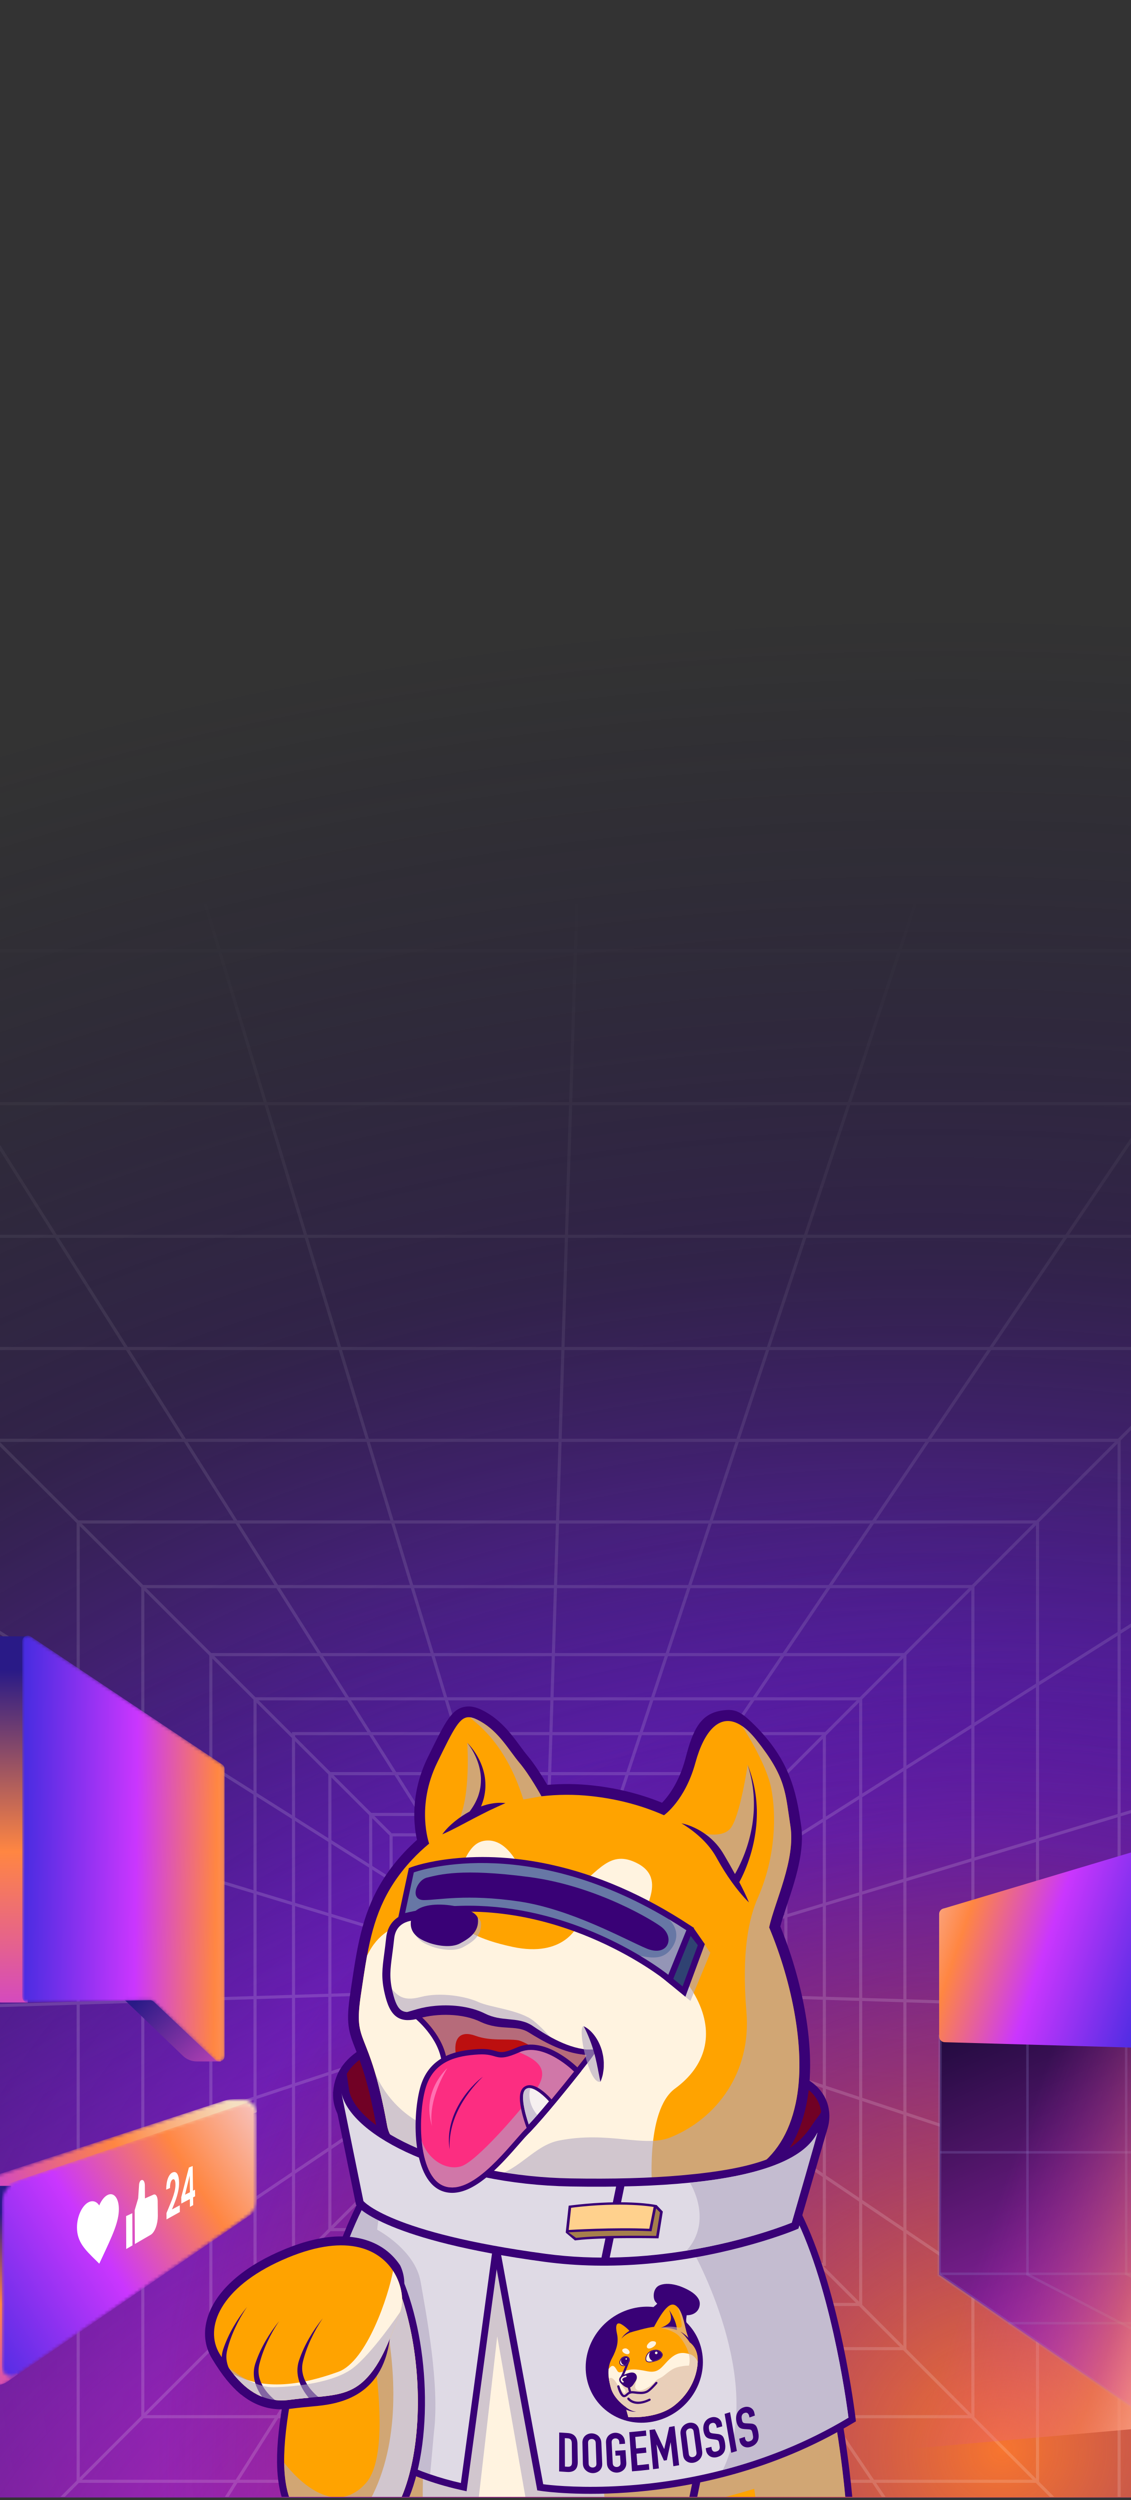 <svg width="342" height="756" viewBox="0 0 342 756" fill="none" xmlns="http://www.w3.org/2000/svg">
<rect x="0" y="0" width="342" height="756" fill="#333333" stroke="none"/>
<g clip-path="url(#clip0_1023_38489)">
<rect width="342" height="756" transform="matrix(-1 0 0 1 342 0.18)" fill="url(#paint0_radial_1023_38489)"/>
<rect width="342" height="756" transform="matrix(-1 0 0 1 342 0.18)" fill="url(#paint1_radial_1023_38489)"/>
<rect width="342" height="756" transform="matrix(-1 0 0 1 342 0.18)" fill="url(#paint2_radial_1023_38489)"/>
<g clip-path="url(#clip1_1023_38489)">
<g opacity="0.15">
<mask id="mask0_1023_38489" style="mask-type:alpha" maskUnits="userSpaceOnUse" x="-151" y="219" width="687" height="688">
<circle cx="192.5" cy="562.68" r="343.5" fill="url(#paint3_linear_1023_38489)"/>
</mask>
<g mask="url(#mask0_1023_38489)">
<path d="M118.054 554.625L-275.053 162.031" stroke="white" stroke-width="0.943"/>
<path d="M118.054 637.253L-275.053 902.973" stroke="white" stroke-width="0.943"/>
<path d="M118.055 620.839L-275.053 750.773" stroke="white" stroke-width="0.943"/>
<path d="M118.055 602.755L-275.053 615.028" stroke="white" stroke-width="0.943"/>
<path d="M118.298 584.691L-275.053 465.4" stroke="white" stroke-width="0.943"/>
<path d="M118.054 568.257L-275.053 319.886" stroke="white" stroke-width="0.943"/>
<path d="M118.054 655.893L-275.053 1049" stroke="white" stroke-width="0.943"/>
<path d="M219.045 655.893L611.917 1049" stroke="white" stroke-width="0.943"/>
<path d="M200.054 655.649L465.888 1049" stroke="white" stroke-width="0.943"/>
<path d="M183.6 655.649L313.689 1049" stroke="white" stroke-width="0.943"/>
<path d="M165.604 655.135L177.944 1049" stroke="white" stroke-width="0.943"/>
<path d="M147.607 655.649L28.316 1049" stroke="white" stroke-width="0.943"/>
<path d="M131.667 655.135L-117.199 1049" stroke="white" stroke-width="0.943"/>
<path d="M219.045 554.903L611.875 161.517" stroke="white" stroke-width="0.943"/>
<path d="M200.056 554.868L465.89 161.517" stroke="white" stroke-width="0.943"/>
<path d="M183.6 554.868L313.689 161.517" stroke="white" stroke-width="0.943"/>
<path d="M165.628 554.624L177.944 161.517" stroke="white" stroke-width="0.943"/>
<path d="M147.267 554.624L28.194 161.517" stroke="white" stroke-width="0.943"/>
<path d="M131.131 554.624L-117.197 161.517" stroke="white" stroke-width="0.943"/>
<path d="M219.321 637.807L612.429 903.484" stroke="white" stroke-width="0.943"/>
<path d="M219.321 621.116L612.429 751.287" stroke="white" stroke-width="0.943"/>
<path d="M219.321 603.311L612.429 615.542" stroke="white" stroke-width="0.943"/>
<path d="M219.321 584.949L612.429 465.914" stroke="white" stroke-width="0.943"/>
<path d="M219.321 569.091L612.429 320.399" stroke="white" stroke-width="0.943"/>
<rect x="118.255" y="554.826" width="100.866" height="100.866" stroke="white" stroke-width="0.943"/>
<rect x="112.087" y="548.655" width="113.206" height="113.206" stroke="white" stroke-width="0.943"/>
<rect x="99.745" y="536.315" width="137.887" height="137.887" stroke="white" stroke-width="0.943"/>
<rect x="88.758" y="524.215" width="160.512" height="160.512" stroke="white" stroke-width="0.943"/>
<rect x="77.122" y="513.691" width="183.136" height="183.136" stroke="white" stroke-width="0.943"/>
<rect x="63.751" y="500.321" width="209.873" height="209.873" stroke="white" stroke-width="0.943"/>
<rect x="43.185" y="479.755" width="251.008" height="251.008" stroke="white" stroke-width="0.943"/>
<rect x="23.646" y="460.215" width="290.086" height="290.086" stroke="white" stroke-width="0.943"/>
<rect x="-1.037" y="435.536" width="339.448" height="339.448" stroke="white" stroke-width="0.943"/>
<rect x="-28.802" y="407.768" width="394.98" height="394.98" stroke="white" stroke-width="0.943"/>
<rect x="-62.738" y="373.833" width="462.852" height="462.852" stroke="white" stroke-width="0.943"/>
<rect x="-102.844" y="333.726" width="543.065" height="543.065" stroke="white" stroke-width="0.943"/>
<rect x="-149.121" y="287.449" width="635.618" height="635.618" stroke="white" stroke-width="0.943"/>
<rect x="-206.708" y="229.86" width="750.796" height="750.796" stroke="white" stroke-width="0.943"/>
</g>
</g>
<path d="M350.879 617.813L284.286 615.804L283.999 687.851L350.879 733.777V617.813Z" fill="url(#paint4_linear_1023_38489)" stroke="#9084CF" stroke-opacity="0.25"/>
<path d="M351.166 708.805L310.693 687.758V616.378" stroke="#9084CF" stroke-opacity="0.25" stroke-width="0.754"/>
<path d="M350.879 692.73L340.546 687.614V617.812" stroke="#9084CF" stroke-opacity="0.25" stroke-width="0.754"/>
<path d="M284.286 687.562H351.166" stroke="#9084CF" stroke-opacity="0.25" stroke-width="0.754"/>
<path d="M284.286 650.822H351.166" stroke="#9084CF" stroke-opacity="0.25" stroke-width="0.754"/>
<path d="M304.953 702.49H350.879" stroke="#9084CF" stroke-opacity="0.25" stroke-width="0.754"/>
<path d="M350.879 617.813L265.055 615.804L269.647 740.953L350.879 733.777V617.813Z" fill="url(#paint5_linear_1023_38489)"/>
<path d="M343.338 559.798C343.222 559.802 343.109 559.83 342.998 559.863L285.637 577.015C285.526 577.048 285.412 577.07 285.3 577.097C284.535 577.282 283.983 577.969 283.983 578.771L283.983 615.803C283.983 616.732 284.72 617.494 285.648 617.525L343.342 619.188C344.316 619.221 345.122 618.441 345.122 617.467V561.519C345.122 560.533 344.3 559.762 343.338 559.798Z" fill="url(#paint6_linear_1023_38489)"/>
<path d="M29.81 597.189L55.324 621.662C56.447 622.739 57.943 623.341 59.5 623.341H66.811L59.578 598.594L29.81 597.189Z" fill="url(#paint7_linear_1023_38489)"/>
<path d="M8.388 494.809H0.474C-1.609 494.809 -3.297 496.497 -3.297 498.579V601.765C-3.297 603.847 -1.609 605.535 0.474 605.535H8.388V494.809Z" fill="url(#paint8_linear_1023_38489)"/>
<mask id="mask1_1023_38489" style="mask-type:alpha" maskUnits="userSpaceOnUse" x="6" y="494" width="62" height="130">
<path d="M67.925 534.928C67.925 534.37 67.647 533.85 67.183 533.54L9.316 494.874C8.207 494.133 6.72 494.928 6.72 496.262V603.835C6.72 604.769 7.486 605.521 8.419 605.504L45.324 604.833C45.761 604.825 46.184 604.989 46.501 605.29L65.109 622.9C66.173 623.907 67.925 623.153 67.925 621.688V534.928Z" fill="url(#paint9_linear_1023_38489)"/>
</mask>
<g mask="url(#mask1_1023_38489)">
<path d="M67.925 534.928C67.925 534.37 67.647 533.85 67.183 533.54L9.316 494.874C8.207 494.133 6.72 494.928 6.72 496.262V603.835C6.72 604.769 7.486 605.521 8.419 605.504L45.324 604.833C45.761 604.825 46.184 604.989 46.501 605.29L65.109 622.9C66.173 623.907 67.925 623.153 67.925 621.688V534.928Z" fill="url(#paint10_linear_1023_38489)"/>
</g>
<mask id="mask2_1023_38489" style="mask-type:alpha" maskUnits="userSpaceOnUse" x="-12" y="634" width="90" height="88">
<path d="M69.701 634.816C69.057 634.816 68.417 634.92 67.805 635.122L-6.98 659.877C-9.45 660.694 -11.117 663.003 -11.117 665.604V715.306C-11.117 718.638 -8.416 721.339 -5.085 721.339H0.568L75.011 670.277C76.651 669.152 77.631 667.291 77.631 665.302V639.341C77.631 636.842 75.606 634.816 73.107 634.816H69.701Z" fill="url(#paint11_linear_1023_38489)"/>
</mask>
<g mask="url(#mask2_1023_38489)">
<path d="M67.542 635.285L-11.117 660.968L1.402 663.194L77.631 638.711L77.909 634.538L70.49 634.769C69.487 634.8 68.495 634.974 67.542 635.285Z" fill="url(#paint12_linear_1023_38489)"/>
<path d="M3.35 660.968H-11.117V718.115C-11.117 719.753 -9.81 721.092 -8.173 721.131L-1.675 721.286C-0.219 721.32 1.21 720.885 2.4 720.045L5.297 718L3.35 660.968Z" fill="url(#paint13_linear_1023_38489)"/>
<mask id="mask3_1023_38489" style="mask-type:alpha" maskUnits="userSpaceOnUse" x="0" y="636" width="78" height="83">
<path d="M75.337 670.052L5.289 718.1C3.287 719.473 0.566 718.04 0.566 715.612V666.372C0.566 663.141 2.625 660.27 5.684 659.231L72.648 636.507C75.093 635.677 77.63 637.495 77.63 640.077V665.699C77.63 667.439 76.772 669.068 75.337 670.052Z" fill="#D9D9D9"/>
</mask>
<g mask="url(#mask3_1023_38489)">
<path d="M77.63 668.48L0.566 721.339V660.968L77.63 634.816V668.48Z" fill="url(#paint14_linear_1023_38489)"/>
<path d="M30.022 684.501L29.096 683.584C25.658 680.22 23.271 677.878 23.278 673.525C23.285 669.973 25.001 666.563 27.096 665.77C28.245 665.334 29.317 665.802 30.009 666.895C30.686 665.269 31.71 664.019 32.761 663.623C34.56 662.939 35.936 664.852 35.943 667.975C35.957 671.794 34.027 675.932 30.928 682.549L30.015 684.501H30.022Z" fill="white"/>
<path d="M38.137 670.11L40.004 669.232L40.053 678.972L38.178 680.058L38.137 670.11ZM45.559 675.771L40.779 678.549L40.724 668.334L41.782 664.743L42.052 660.637C42.072 660.305 42.156 659.987 42.28 659.726C42.404 659.466 42.564 659.29 42.73 659.232L42.778 659.212C43.048 659.115 43.311 659.225 43.497 659.525C43.691 659.824 43.795 660.286 43.802 660.806L43.829 664.762L46.423 663.617C46.755 663.474 47.073 663.598 47.309 663.975C47.544 664.346 47.675 664.931 47.682 665.601L47.724 670.039C47.73 671.216 47.516 672.472 47.115 673.546C46.714 674.626 46.153 675.426 45.559 675.777V675.771Z" fill="white"/>
<path d="M54.827 666.317L54.807 664.417L57.117 655.419L58.258 654.97L58.362 662.432L58.964 662.133L58.991 664.124L58.39 664.443L58.424 666.785L57.442 667.332L57.407 664.957L54.834 666.31L54.827 666.317ZM57.373 657.813L55.955 663.636L57.435 662.894L57.366 657.813H57.373Z" fill="white"/>
<path d="M50.774 668.158C51.299 666.909 51.714 665.894 52.026 665.106C52.33 664.313 52.579 663.525 52.773 662.745C52.966 661.97 53.063 661.255 53.056 660.598C53.056 659.999 52.98 659.557 52.849 659.27C52.717 658.984 52.517 658.893 52.247 659.01C51.977 659.127 51.77 659.413 51.624 659.882C51.479 660.337 51.41 660.916 51.41 661.612L50.262 662.12C50.269 660.65 50.462 659.465 50.829 658.561C51.202 657.67 51.673 657.11 52.24 656.895C52.849 656.661 53.319 656.837 53.644 657.416C53.969 657.982 54.135 658.834 54.149 659.979C54.163 660.884 54.059 661.795 53.852 662.719C53.644 663.649 53.395 664.501 53.118 665.263C52.835 666.024 52.468 666.961 52.005 668.093L54.356 666.85L54.377 668.873L50.359 671.112L50.338 669.199L50.774 668.158Z" fill="white"/>
</g>
</g>
<g clip-path="url(#clip2_1023_38489)">
<path d="M244.104 628.751C238.914 625.759 227.331 620.112 208.054 615.911C189.511 611.869 169.32 610.335 148.043 611.349C145.067 611.49 142.203 611.682 139.528 611.918C114.018 614.168 101.7 620.667 100.76 632.367C100.14 640.089 106.065 646.613 118.371 651.758C130.003 656.62 148.1 660.595 172.159 663.574C185.973 665.283 198.468 665.666 209.294 664.711C221.789 663.608 231.863 660.786 239.236 656.322C245.376 652.604 249.367 647.777 250.475 642.733C251.714 637.09 249.273 631.731 244.102 628.751H244.104Z" fill="#390176"/>
<path d="M209.081 662.281C198.424 663.221 186.101 662.841 172.456 661.153C148.616 658.202 130.735 654.283 119.307 649.506C108.083 644.814 102.658 639.115 103.183 632.564C104.009 622.265 115.626 616.477 139.74 614.35C142.382 614.117 145.215 613.928 148.158 613.787C169.224 612.782 189.201 614.299 207.537 618.296C226.493 622.429 237.824 627.946 242.891 630.868C247.107 633.298 249.103 637.644 248.101 642.209C246.3 650.408 235.104 659.985 209.081 662.282V662.281Z" fill="#710125"/>
<path d="M103.184 632.561C102.136 645.604 124.134 655.169 172.457 661.15C245.179 670.151 257.665 639.383 242.892 630.865C228.118 622.348 194.967 611.552 148.158 613.785C113.299 615.446 103.922 623.383 103.185 632.561H103.184Z" fill="#710125"/>
<path d="M94.259 781.179L94.105 779.044C93.21 766.628 93.49 752.785 94.936 737.899L94.955 737.701C95.398 733.175 95.954 728.5 96.606 723.808C96.721 722.981 96.84 722.158 96.959 721.338C97.194 719.741 97.45 718.069 97.721 716.364C97.757 716.138 97.918 715.145 97.918 715.145C98.12 713.916 98.32 712.707 98.528 711.506C98.528 711.506 98.551 711.383 98.555 711.352L98.563 711.302C98.917 709.252 99.256 707.377 99.597 705.57C99.87 704.117 100.161 702.608 100.489 700.958C100.706 699.866 100.926 698.786 101.148 697.717L101.178 697.573C101.822 694.477 102.509 691.342 103.22 688.255C104.678 681.947 106.259 675.739 107.919 669.803C107.986 669.559 108.056 669.308 108.127 669.059L108.181 668.868C108.221 668.719 108.266 668.563 108.311 668.406C108.383 668.147 108.456 667.89 108.529 667.636L108.567 667.504C108.868 666.457 109.161 665.451 109.447 664.485L109.688 663.674C109.77 663.396 109.853 663.128 109.934 662.863C110.209 661.949 110.478 661.074 110.739 660.24L111.11 659.056L112.321 658.808C112.627 658.745 143.22 652.514 173.265 649.863C210.396 646.587 230.449 649.907 234.572 660.012C234.976 661.001 235.374 661.991 235.765 662.98C235.949 663.444 236.132 663.907 236.311 664.371C236.868 665.796 237.432 667.274 238.031 668.885C238.214 669.373 238.396 669.866 238.576 670.36C238.923 671.305 239.295 672.329 239.705 673.484L240.143 674.734C240.501 675.759 240.853 676.778 241.196 677.794C241.341 678.216 241.485 678.647 241.627 679.075L242.091 680.469C242.098 680.49 242.104 680.511 242.11 680.532C242.208 680.827 242.304 681.12 242.399 681.413L242.567 681.929C242.745 682.482 242.917 683.021 243.091 683.556C243.568 685.063 243.979 686.383 244.35 687.603C244.492 688.073 244.634 688.542 244.772 689.004L244.842 689.242C244.958 689.629 245.073 690.015 245.187 690.401C245.58 691.734 245.982 693.128 246.378 694.541C246.595 695.315 246.808 696.081 247.014 696.841L247.131 697.266C247.255 697.717 247.378 698.172 247.498 698.627C247.872 700.026 248.245 701.456 248.609 702.874L248.922 704.117C249.005 704.451 249.088 704.783 249.169 705.112C250.264 709.546 251.287 714.059 252.207 718.521L252.387 719.397L252.556 720.24C252.588 720.389 252.621 720.557 252.655 720.727L252.698 720.944C252.884 721.877 253.065 722.798 253.237 723.71C254.369 729.636 255.35 735.61 256.153 741.467C258.102 755.645 258.373 764.34 258.384 764.703L258.442 766.689L94.26 781.176L94.259 781.179Z" fill="#390176"/>
<path d="M256.286 764.768L96.2 778.894C95.235 765.493 95.715 751.509 97.046 737.911V737.908C97.501 733.247 98.056 728.632 98.687 724.1C98.802 723.279 98.92 722.459 99.037 721.643C99.281 719.982 99.535 718.334 99.794 716.698C99.859 716.291 99.926 715.885 99.99 715.48C100.19 714.267 100.39 713.063 100.597 711.869C100.609 711.799 100.622 711.732 100.631 711.664C100.963 709.741 101.305 707.84 101.66 705.967C101.95 704.415 102.248 702.883 102.547 701.373C102.763 700.285 102.983 699.211 103.203 698.148C103.215 698.1 103.224 698.053 103.233 698.005C103.899 694.806 104.58 691.705 105.266 688.731C106.848 681.887 108.454 675.688 109.941 670.373C110.026 670.062 110.116 669.75 110.201 669.444C110.243 669.292 110.285 669.14 110.33 668.988C110.414 668.685 110.501 668.383 110.586 668.089C110.885 667.049 111.177 666.049 111.462 665.087C111.542 664.812 111.625 664.542 111.704 664.273C111.783 664.007 111.863 663.743 111.944 663.483C112.219 662.57 112.486 661.701 112.745 660.874C112.745 660.874 223.401 638.187 232.631 660.812C233.034 661.798 233.428 662.78 233.817 663.761C234 664.221 234.179 664.679 234.356 665.135C234.943 666.638 235.512 668.135 236.067 669.624C236.25 670.11 236.429 670.597 236.606 671.084C236.989 672.126 237.362 673.161 237.73 674.195C237.874 674.608 238.02 675.021 238.166 675.433C238.52 676.451 238.871 677.463 239.212 678.473C239.357 678.896 239.499 679.32 239.639 679.741C239.788 680.19 239.937 680.637 240.086 681.084C240.094 681.109 240.104 681.138 240.112 681.166C240.269 681.641 240.422 682.114 240.576 682.587C240.749 683.13 240.923 683.67 241.097 684.207C241.523 685.551 241.941 686.889 242.344 688.219C242.484 688.684 242.625 689.152 242.763 689.611C242.901 690.075 243.038 690.537 243.174 690.998C243.583 692.381 243.977 693.753 244.36 695.115C244.574 695.881 244.787 696.643 244.992 697.398C245.031 697.541 245.07 697.682 245.109 697.825C245.233 698.274 245.353 698.723 245.471 699.171C245.851 700.593 246.219 702.005 246.577 703.401C246.667 703.758 246.755 704.113 246.844 704.464C246.941 704.852 247.038 705.238 247.132 705.621C248.275 710.245 249.278 714.703 250.153 718.954C250.213 719.247 250.273 719.538 250.333 719.83L250.501 720.664C250.55 720.896 250.595 721.131 250.641 721.365C250.825 722.29 251.005 723.205 251.177 724.109C252.42 730.614 253.361 736.552 254.075 741.76C256.03 755.989 256.286 764.771 256.286 764.771V764.768Z" fill="#FFA300"/>
<path d="M128.426 776.049C128.426 776.049 122.596 697.313 147.231 670.746C147.231 670.746 182.393 700.232 183.694 771.172L128.426 776.049Z" fill="#FFF3E0"/>
<g style="mix-blend-mode:multiply" opacity="0.6">
<path d="M256.284 764.768L229.715 767.113C229.373 762.234 228.772 757.256 228.068 752.57C225.477 753.355 221.401 754.531 218.823 755.18C218.047 755.376 212.606 768.419 212.606 768.419L207.4 769.143L209.563 757.091L171.359 760.019L171.151 773.398L167.444 773.197L170.794 757.303L159.13 756.481L150.358 706.461L143.962 762.3C137.318 761.199 131.05 759.117 125.375 756.597C122.974 765.812 117.934 771.168 110.011 772.381L109.737 777.699L96.197 778.893C95.231 765.492 95.712 751.508 97.042 737.91V737.907C97.497 733.246 98.053 728.631 98.683 724.099H98.686C98.801 723.278 98.917 722.458 99.035 721.642C99.279 719.981 99.533 718.333 99.792 716.697C99.857 716.29 99.924 715.884 99.988 715.479C100.187 714.266 100.388 713.062 100.595 711.868C100.607 711.798 100.62 711.731 100.629 711.663C100.963 709.737 101.306 707.839 101.657 705.966C101.948 704.414 102.246 702.882 102.545 701.372C102.761 700.285 102.981 699.21 103.201 698.147C103.213 698.099 103.222 698.052 103.231 698.004C103.897 694.805 104.578 691.704 105.264 688.73C106.846 681.886 108.452 675.687 109.939 670.372C110.024 670.061 110.114 669.749 110.199 669.443C110.241 669.291 110.283 669.139 110.328 668.987C110.412 668.684 110.499 668.382 110.584 668.088C110.883 667.048 111.175 666.048 111.46 665.086C111.54 664.811 111.623 664.541 111.702 664.272C111.781 664.006 111.861 663.742 111.942 663.482C112.217 662.569 112.483 661.7 112.742 660.873C112.742 660.873 223.399 638.186 232.629 660.811C233.032 661.797 233.426 662.779 233.815 663.76C233.998 664.22 234.177 664.678 234.354 665.134C234.941 666.637 235.509 668.134 236.065 669.623C236.247 670.109 236.427 670.596 236.604 671.083C236.987 672.125 237.36 673.16 237.728 674.194C237.872 674.607 238.018 675.02 238.164 675.432C238.518 676.45 238.869 677.462 239.21 678.472C239.355 678.895 239.497 679.319 239.637 679.74C239.786 680.189 239.934 680.636 240.084 681.083C240.092 681.108 240.102 681.137 240.11 681.165C240.267 681.64 240.419 682.113 240.574 682.586C240.747 683.129 240.921 683.669 241.095 684.206C241.521 685.55 241.939 686.888 242.342 688.218C242.482 688.683 242.623 689.151 242.761 689.61C242.898 690.074 243.036 690.536 243.172 690.997C243.581 692.38 243.975 693.752 244.358 695.114C244.572 695.88 244.785 696.642 244.99 697.397C245.029 697.54 245.068 697.681 245.106 697.824C245.231 698.273 245.35 698.722 245.469 699.17C245.849 700.592 246.217 702.004 246.575 703.4C246.665 703.757 246.753 704.112 246.841 704.463C246.939 704.851 247.036 705.237 247.13 705.62C248.273 710.244 249.275 714.702 250.151 718.953C250.211 719.246 250.271 719.537 250.331 719.829L250.498 720.663C250.548 720.895 250.593 721.13 250.639 721.364C250.823 722.289 251.003 723.204 251.175 724.108C252.418 730.613 253.359 736.551 254.073 741.759C256.028 755.988 256.284 764.77 256.284 764.77V764.768Z" fill="#B2A8C1"/>
</g>
<path d="M138.912 752.823C122.408 749.096 111.235 741.794 104.767 736.326C97.695 730.346 94.568 725.252 94.438 725.039L94.129 724.531L94.14 723.936C94.448 705.936 98.496 690.724 101.839 681.133C105.47 670.71 108.999 664.605 109.147 664.351L110.37 662.251L111.967 663.595C114.677 664.573 135.722 671.761 149.825 676.565L151.422 677.109L141.087 753.315L138.911 752.824L138.912 752.823Z" fill="#390176"/>
<path d="M149.17 678.505L139.362 750.82C136.054 750.073 132.961 749.182 130.077 748.186C105.778 739.798 96.187 723.97 96.187 723.97C96.719 692.841 108.404 669.982 110.571 666.004C110.794 665.596 110.916 665.387 110.916 665.387H110.919C111.022 665.514 149.17 678.505 149.17 678.505Z" fill="#DFDAE5"/>
<g style="mix-blend-mode:multiply" opacity="0.6">
<path d="M131.193 735.665L130.077 748.184V748.187C105.778 739.799 96.187 723.971 96.187 723.971C96.719 692.842 108.404 669.983 110.571 666.005L114.887 668.948C114.887 668.948 114.208 672.072 114.062 674.237C114.062 674.237 125.514 680.266 127.189 689.969C128.864 699.668 133.054 721.213 131.193 735.665Z" fill="#B2A8C1"/>
</g>
<path d="M192.731 753.455C175.774 754.951 164.43 753.335 163.955 753.266L162.466 753.048L148.365 676.242L151.359 676.79C156.237 677.684 161.535 678.518 167.105 679.269C176.662 680.555 186.823 680.738 197.306 679.812C221.858 677.646 240.27 670.062 240.453 669.985L242.302 669.215L243.158 671.029C254.132 694.319 258.475 729.32 258.654 730.8L258.819 732.158L257.65 732.861C233.72 747.259 209.138 752.007 192.731 753.455Z" fill="#390176"/>
<path d="M256.57 731.055C243.711 738.791 230.662 743.75 218.577 746.884V746.887C188.397 754.719 164.257 751.183 164.257 751.183L150.981 678.865C155.693 679.729 160.955 680.568 166.824 681.359C182.266 683.436 197.085 682.419 209.377 680.417C228.313 677.339 241.258 671.933 241.258 671.933C252.212 695.183 256.569 731.057 256.569 731.057L256.57 731.055Z" fill="#DFDAE5"/>
<g style="mix-blend-mode:multiply" opacity="0.6">
<path d="M218.577 746.883C231.62 719.844 209.621 680.849 209.379 680.415C228.315 677.337 241.259 671.931 241.259 671.931C252.214 695.181 256.57 731.055 256.57 731.055C243.711 738.791 230.662 743.75 218.577 746.883Z" fill="#B2A8C1"/>
</g>
<path d="M203.348 666.661C202.761 666.712 202.167 666.76 201.567 666.804C200.212 666.902 198.866 666.981 197.564 667.04C174.752 668.091 149.203 664.482 135.439 658.261C131.985 656.699 129.066 655.517 126.719 654.568C119.198 651.521 115.055 649.845 113.847 643.171C111.362 629.437 109.026 623.524 107.48 619.613C105.366 614.264 104.562 611.728 105.935 602.603L106.22 600.696C106.736 597.232 107.224 593.961 107.805 590.785C109.886 579.43 113.14 569.865 122.262 560.084C123.453 558.809 124.737 557.558 126.095 556.349C125.14 552.126 123.953 542.442 129.339 531.449L129.628 530.859C134.779 520.351 136.704 516.42 141.174 516.025C143.305 515.837 145.295 516.781 146.958 517.728C151.712 520.437 154.776 524.595 157.237 527.936C158.052 529.041 158.821 530.084 159.568 530.971C161.826 533.648 164.168 537.459 165.487 539.717C170.056 539.329 174.687 539.388 179.258 539.893C186.687 540.713 193.718 542.47 200.191 545.119C202.287 543.011 205.375 538.686 207.158 532.143C207.33 531.512 207.499 530.88 207.668 530.25C210.02 521.502 212.782 517.683 219.337 517.105C222.249 516.848 223.981 517.583 227.398 520.884C237.673 530.814 240.384 539.682 241.919 549.783C242.018 550.435 242.115 551.078 242.214 551.71C243.449 559.637 240.462 568.591 238.061 575.786C237.245 578.23 236.47 580.559 235.967 582.525C242.203 597.799 247.416 619.749 243.762 636.739C239.768 655.316 227.3 664.545 203.345 666.658L203.348 666.661Z" fill="#390176"/>
<path d="M232.573 582.8C239.522 599.385 243.926 620.571 240.597 636.055C236.657 654.377 224.051 661.907 201.333 663.56C200.044 663.653 198.74 663.731 197.42 663.791C175.512 664.802 150.064 661.303 136.772 655.295C122.678 648.921 118.222 649.127 117.039 642.59C115.783 635.642 114.56 630.648 113.454 626.883C113.45 626.876 113.45 626.871 113.45 626.871C109.722 614.195 107.284 615.463 109.144 603.088C109.766 598.947 110.321 595.068 110.998 591.371C112.947 580.736 115.932 571.635 124.633 562.306C126.202 560.625 127.924 559.008 129.776 557.468H129.768C129.768 557.468 125.705 546.245 132.256 532.882C137.308 522.566 139.027 518.927 142.128 519.274C143.045 519.377 144.08 519.829 145.36 520.557C150.969 523.752 153.944 529.331 157.095 533.07C160.251 536.812 163.715 543.157 163.715 543.157L163.712 543.166C168.593 542.601 173.677 542.549 178.907 543.127C186.835 544.003 194.176 545.976 200.775 548.897C200.775 548.897 207.158 544.495 210.288 533.002C212.876 523.503 217.741 517.464 224.316 521.87L224.329 521.881C225.704 522.8 227.151 524.183 228.672 526.082C237.811 537.522 237.434 542.045 239.018 552.213C240.6 562.381 234.286 575.005 232.578 582.798L232.573 582.8Z" fill="#FFA300"/>
<g style="mix-blend-mode:multiply" opacity="0.6">
<path d="M141.284 526.983C141.284 526.983 142.769 547.153 136.928 553.17C136.928 553.17 154.564 543.904 141.284 526.983Z" fill="#B2A8C1"/>
</g>
<g style="mix-blend-mode:multiply" opacity="0.6">
<path d="M226.076 533.659C226.076 533.659 223.792 549.373 220.846 552.899C217.9 556.424 210.322 553.827 210.322 553.827C210.322 553.827 216.32 556.971 217.483 560.952C218.645 564.931 221.248 569.053 221.248 569.053C221.248 569.053 233.134 553.855 226.076 533.659Z" fill="#B2A8C1"/>
</g>
<g style="mix-blend-mode:multiply" opacity="0.6">
<path d="M163.712 543.158L158.245 544.134C152.575 525.856 142.837 520.429 142.126 519.275C143.042 519.378 144.078 519.83 145.358 520.558C150.967 523.753 153.942 529.332 157.093 533.071C160.248 536.813 163.712 543.158 163.712 543.158Z" fill="#B2A8C1"/>
</g>
<path d="M204.142 631.526C194.916 638.259 197.292 662.96 197.292 662.96L197.418 663.789C175.51 664.8 150.062 661.302 136.77 655.293C122.676 648.92 118.22 649.126 117.037 642.588C111.546 612.231 106.728 619.14 109.141 603.088C109.762 598.946 110.317 595.068 110.994 591.371C117.639 577.517 130.451 583.572 135.053 574.981C139.65 566.391 140.535 557.319 146.723 556.582C152.912 555.847 156.686 563.165 158.832 568.123C160.983 573.081 165.54 577.209 173.327 571.603C181.11 565.997 184.36 558.974 192.895 563.529C202.882 568.857 192.126 580.134 193.485 584.092C194.842 588.054 205.281 593.73 210.717 604.411C216.152 615.093 213.369 624.788 204.144 631.526H204.142Z" fill="#FFF3E0"/>
<g style="mix-blend-mode:multiply" opacity="0.6">
<path d="M232.573 582.799C239.522 599.384 243.926 620.571 240.596 636.055C236.657 654.376 224.051 661.907 201.333 663.559C200.044 663.652 198.74 663.73 197.42 663.79C175.512 664.801 150.063 661.303 136.772 655.294C122.678 648.921 118.222 649.126 117.039 642.589C115.783 635.642 114.56 630.647 113.454 626.883C113.608 627.302 118.704 640.838 134.181 644.668C139.669 646.026 140.643 660.2 149.508 657.983C157.072 656.09 161.716 648.742 168.912 647.289C184.01 644.244 194.787 649.541 202.792 646.287C216.738 640.62 227.232 626.671 225.711 608.394C224.19 590.118 226.456 579.993 229.188 573.797C234.618 561.479 234.758 548.735 233.21 540.784C231.714 533.087 224.579 522.135 224.325 521.88C225.699 522.799 227.146 524.183 228.667 526.081C237.806 537.522 237.429 542.045 239.013 552.213C240.595 562.381 234.281 575.005 232.573 582.798V582.799Z" fill="#B2A8C1"/>
</g>
<path d="M138.114 576.499C138.114 576.499 148.975 568.335 174.606 582.288C174.606 582.288 170.577 592.032 155.031 588.71C133.17 584.038 138.116 576.499 138.116 576.499H138.114Z" fill="#FFA300"/>
<path d="M183.077 620.935C181.157 621.448 179.202 621.551 177.274 621.367C175.473 621.195 173.694 620.776 171.994 620.208C171.989 620.205 171.982 620.205 171.977 620.202C171.973 620.202 171.968 620.199 171.965 620.199C166.835 618.484 162.409 615.45 160.13 613.925C156.288 611.349 151.475 613.112 145.944 610.335C140.413 607.557 132.268 607.46 126.59 609.1C120.912 610.74 118.946 608.636 117.529 602.638C117.289 601.625 117.147 600.688 117.072 599.796C116.705 595.383 118.055 592.039 118.329 586.287C118.659 579.371 124.534 579.568 124.534 579.568L183.079 620.94L183.077 620.935Z" fill="#FFF3E0"/>
<g style="mix-blend-mode:multiply" opacity="0.6">
<path d="M171.965 620.197C166.835 618.481 162.409 615.447 160.13 613.922C156.287 611.346 151.475 613.109 145.943 610.332C140.412 607.555 132.267 607.457 126.589 609.097C120.911 610.738 118.946 608.633 117.528 602.635C117.289 601.623 117.147 600.685 117.072 599.793C119.878 603.039 121.239 605.431 127.239 603.847C133.236 602.268 141.026 603.705 144.664 605.384C148.301 607.063 157.213 607.735 161.424 611.127C165.63 614.511 168.359 619.002 171.965 620.198V620.197Z" fill="#B2A8C1"/>
</g>
<path d="M148.319 650.47C142.534 650.981 136.505 649.367 133.656 646.548C130.52 643.447 131.388 639.205 132.394 634.293C132.94 631.627 133.559 628.603 133.633 625.342C133.648 624.752 133.62 624.152 133.55 623.554C132.672 616.147 125.646 610.424 125.575 610.367L123.131 608.404L126.138 607.533C127.846 607.04 129.719 606.7 131.707 606.525C137.261 606.035 142.714 606.891 146.666 608.875C149.173 610.134 151.553 610.364 153.854 610.585C156.273 610.818 158.776 611.058 161.029 612.568L161.296 612.746C164.376 614.812 170.785 619.113 177.425 619.745L180.732 619.712L178.58 622.665C178.565 622.685 177.05 624.642 174.842 627.422C171.346 631.825 164.827 639.899 160.387 644.578L160.344 644.629L160.294 644.673C159.902 645.089 159.495 645.505 159.049 645.947C155.758 649.191 151.398 650.196 148.319 650.468V650.47Z" fill="#390176"/>
<path d="M177.275 621.366L177.301 621.669C177.301 621.669 175.803 623.606 173.576 626.412C172.088 628.286 170.276 630.544 168.365 632.872C165.226 636.697 161.826 640.712 159.178 643.497C159.17 643.506 159.163 643.51 159.155 643.519C158.72 643.982 158.302 644.407 157.913 644.793C151.548 651.071 138.785 649.339 134.797 645.393C130.806 641.446 135.048 634.565 135.256 625.383C135.274 624.699 135.238 624.025 135.161 623.367C135.111 622.934 135.041 622.512 134.956 622.094C133.412 614.557 126.588 609.101 126.588 609.101C132.265 607.46 140.41 607.558 145.942 610.336C151.473 613.113 156.286 611.35 160.128 613.926C163.167 615.96 170.02 620.678 177.273 621.369L177.275 621.366Z" fill="#BC0F0F"/>
<g style="mix-blend-mode:multiply" opacity="0.6">
<path d="M177.275 621.365L177.301 621.668C177.301 621.668 175.803 623.605 173.576 626.411C172.088 628.285 170.276 630.543 168.365 632.871C169.609 622.736 158.666 617.227 156.594 616.928C152.997 616.412 148.382 617.261 143.783 615.585C139.186 613.913 136.9 616.234 137.934 621.828L134.956 622.09C133.412 614.553 126.588 609.097 126.588 609.097C132.265 607.457 140.41 607.554 145.942 610.332C151.473 613.109 156.286 611.346 160.128 613.922C163.167 615.956 170.02 620.674 177.273 621.365H177.275Z" fill="#B2A8C1"/>
</g>
<path d="M173.194 620.417C171.867 619.982 170.58 619.443 169.324 618.847C166.814 617.641 164.453 616.156 162.178 614.551L160.469 613.326C159.836 612.904 159.164 612.517 158.449 612.267C157.025 611.721 155.559 611.525 154.166 611.333C152.768 611.145 151.413 610.973 150.127 610.648C148.84 610.328 147.621 609.864 146.488 609.242C140.268 606.119 131.638 606.37 126.254 607.925C124.049 608.562 122.543 608.578 121.517 607.976C120.315 607.271 119.477 605.589 118.712 602.352C117.682 597.99 118.005 595.54 118.595 591.092C118.781 589.686 118.992 588.09 119.194 586.189C119.444 583.833 120.571 582.199 122.546 581.328C124.126 580.631 125.686 580.673 125.697 580.674L125.794 578.236C122.971 578.124 117.448 579.587 116.776 585.93C116.579 587.801 116.369 589.378 116.185 590.769C115.579 595.349 115.213 598.113 116.347 602.914C117.005 605.7 117.987 608.73 120.291 610.08C121.93 611.042 124.038 611.102 126.927 610.267C132.03 608.793 140.015 608.716 145.401 611.42C146.778 612.053 148.239 612.484 149.696 612.735C151.154 612.99 152.598 613.064 153.988 613.151C155.377 613.239 156.726 613.329 157.959 613.708C158.586 613.875 159.157 614.159 159.717 614.47L161.516 615.571C163.938 617.029 166.45 618.366 169.083 619.403C170.4 619.916 171.743 620.367 173.111 620.706C174.483 621.037 175.876 621.264 177.274 621.361C175.885 621.163 174.523 620.836 173.194 620.412V620.417Z" fill="#390176"/>
<path d="M248.296 638.652C247.748 639.713 246.82 640.635 245.39 642.84C239.672 651.659 228.988 655.765 206.047 657.79C196.519 658.631 185.231 658.94 172.497 658.712C155.676 658.41 139.255 655.176 126.255 649.608C114.612 644.619 106.901 638.163 105.616 632.33L104.618 625.573L100.738 632.735L100.793 633.022C100.811 633.117 107.633 666.634 107.633 666.634L108.009 667.098C108.351 667.521 116.936 677.513 164.67 683.934C174.559 685.265 185.057 685.456 195.871 684.501C221.17 682.269 240.173 674.421 240.362 674.343L241.437 673.894L250.01 644.365C250.401 641.825 250.267 640.003 249.95 638.72L248.294 638.649L248.296 638.652Z" fill="#390176"/>
<path d="M239.427 672.091C239.427 672.091 226.504 677.489 207.591 680.568C195.289 682.573 180.455 683.596 164.994 681.516C117.666 675.148 109.895 665.559 109.895 665.559L103.246 632.875C106.195 646.151 135.374 660.484 172.455 661.153C186.82 661.411 198.77 660.986 208.608 660.001C232.18 657.638 243.638 652.048 247.157 644.891C247.574 644.045 239.427 672.091 239.427 672.091Z" fill="#DFDAE5"/>
<g style="mix-blend-mode:multiply" opacity="0.6">
<path d="M239.428 672.092C239.428 672.092 226.504 677.489 207.592 680.568C215.813 671.413 208.737 660.204 208.608 660.001C232.181 657.638 243.639 652.049 247.158 644.891C247.574 644.045 239.428 672.092 239.428 672.092Z" fill="#B2A8C1"/>
</g>
<path d="M137.577 663.043C136.342 663.153 135.147 663.022 134.025 662.656C124.748 659.633 124.529 640.706 127.014 631.408C128.19 627.01 130.683 623.815 134.427 621.91C136.739 620.732 139.495 620.035 143.096 619.717C143.586 619.673 144.071 619.639 144.55 619.61C147.247 619.448 148.714 619.864 149.892 620.198C150.687 620.423 151.211 620.572 152.002 620.502C153.02 620.412 154.401 619.968 156.347 619.104C157.346 618.661 158.419 618.386 159.536 618.287C166.982 617.63 174.404 624.943 174.716 625.255L175.745 626.283L174.841 627.423C173.369 629.279 171.149 632.051 168.748 634.955L168.321 635.474C165.099 639.363 162.429 642.426 160.385 644.58L160.341 644.631L160.262 644.703C159.856 645.085 159.471 645.48 159.115 645.878C158.528 646.533 157.894 647.262 157.217 648.037C151.922 654.105 144.673 662.417 137.575 663.043H137.577Z" fill="#390176"/>
<path d="M173.573 626.411C171.756 628.702 169.452 631.568 167.075 634.431V634.436C164.316 637.766 161.466 641.087 159.175 643.497C159.168 643.506 159.16 643.51 159.153 643.519C158.713 643.934 158.298 644.357 157.91 644.793C152.352 650.998 142.481 663.708 134.525 661.112C130.212 659.709 128.133 653.813 127.513 647.3C126.988 641.807 127.5 635.87 128.579 631.832C129.759 627.418 132.215 624.861 135.16 623.365C138.097 621.869 141.519 621.429 144.647 621.238C150.908 620.861 149.571 623.894 157.003 620.596C164.436 617.295 173.575 626.413 173.575 626.413L173.573 626.411Z" fill="#FC2D81"/>
<g style="mix-blend-mode:multiply" opacity="0.6">
<path d="M173.574 626.411C171.757 628.702 169.453 631.568 167.076 634.431V634.436C164.317 637.766 161.467 641.087 159.177 643.497C159.169 643.506 159.162 643.51 159.154 643.519C158.714 643.934 158.299 644.357 157.912 644.793C152.354 650.998 142.483 663.708 134.526 661.112C130.214 659.709 128.134 653.813 127.515 647.3C129.321 652.871 134.73 656.432 139.411 655.063C144.095 653.69 157.529 638.09 161.829 632.217C166.132 626.347 163.551 623.272 157.003 620.596C164.435 617.295 173.574 626.413 173.574 626.413V626.411Z" fill="#B2A8C1"/>
</g>
<path d="M158.915 642.516C158.884 642.427 158.13 640.312 157.633 637.951C156.865 634.308 157.113 632.133 158.414 631.109C158.838 630.775 159.333 630.581 159.884 630.532C162.628 630.29 166.025 633.97 166.677 634.711L166.935 635.004L167.011 635.88L166.701 636.258C164.354 639.09 162.411 641.32 160.921 642.89L160.89 642.928L160.878 642.938L159.609 644.458L158.914 642.517L158.915 642.516Z" fill="#390176"/>
<path d="M166.004 635.395V635.398C164.821 636.828 163.613 638.252 162.473 639.559C161.562 640.598 160.694 641.563 159.913 642.384C159.907 642.392 159.901 642.395 159.895 642.402C159.895 642.402 156.709 633.508 158.961 631.737C159.365 631.419 159.857 631.33 160.384 631.407V631.41C162.785 631.749 166.004 635.396 166.004 635.396V635.395Z" fill="#F6F0F0"/>
<g style="mix-blend-mode:multiply" opacity="0.6">
<path d="M162.473 639.559C161.562 640.598 160.694 641.563 159.913 642.384C159.907 642.392 159.901 642.395 159.895 642.402C159.895 642.402 156.709 633.508 158.961 631.737C159.365 631.419 159.857 631.33 160.384 631.407V631.41C160.384 631.41 158.91 635.26 162.473 639.56V639.559Z" fill="#B2A8C1"/>
</g>
<path d="M228.472 542.567C228.036 539.503 227.211 536.51 226.078 533.659C227.021 536.579 227.638 539.596 227.867 542.633C227.987 544.152 227.994 545.673 227.946 547.19C227.87 548.706 227.722 550.216 227.496 551.71C227.015 554.698 226.24 557.629 225.171 560.442C224.64 561.85 224.038 563.229 223.37 564.567C223.039 565.239 222.685 565.897 222.319 566.544C222.295 566.588 222.268 566.631 222.244 566.675C221.203 564.769 220.128 562.886 219.029 561.018C218.706 560.46 218.309 559.82 217.912 559.248C217.499 558.671 217.064 558.113 216.596 557.585C215.661 556.531 214.62 555.581 213.498 554.758C212.383 553.929 211.186 553.222 209.941 552.645C208.697 552.071 207.407 551.59 206.068 551.345C208.392 552.726 210.49 554.333 212.345 556.131C212.805 556.585 213.255 557.042 213.676 557.525C214.104 558 214.508 558.493 214.89 559C215.282 559.499 215.629 560.028 215.974 560.557C216.32 561.097 216.602 561.613 216.941 562.221C218.255 564.575 219.682 566.861 221.253 569.051C222.035 570.149 222.86 571.217 223.72 572.26C224.595 573.293 225.475 574.321 226.472 575.261C225.593 573.14 224.593 571.121 223.554 569.128C223.836 568.619 224.086 568.124 224.337 567.609C224.68 566.897 225.006 566.181 225.306 565.455C225.914 564.005 226.443 562.529 226.899 561.031C227.815 558.037 228.413 554.957 228.704 551.856C228.836 550.304 228.885 548.748 228.86 547.195C228.807 545.643 228.695 544.095 228.473 542.562L228.472 542.567Z" fill="#390176"/>
<path d="M147.314 545.652C146.686 545.82 146.067 546.025 145.457 546.242C145.8 545.416 146.088 544.57 146.31 543.705C146.545 542.688 146.719 541.661 146.768 540.624C146.814 539.589 146.771 538.556 146.632 537.54C146.335 535.511 145.675 533.572 144.753 531.796C143.824 530.025 142.671 528.383 141.282 526.983C142.518 528.517 143.481 530.249 144.201 532.05C144.915 533.856 145.341 535.757 145.422 537.653C145.452 538.601 145.394 539.544 145.258 540.471C145.117 541.398 144.864 542.299 144.566 543.178C143.954 544.829 143.077 546.364 142.011 547.764C140.446 548.611 138.96 549.592 137.58 550.705C136.162 551.866 134.825 553.142 133.743 554.668C135.453 553.933 137.045 553.122 138.625 552.304L143.297 549.835C144.85 549.03 146.398 548.239 147.969 547.458C149.551 546.702 151.145 545.995 152.849 545.227C151 544.985 149.118 545.215 147.316 545.655L147.314 545.652Z" fill="#390176"/>
<g style="mix-blend-mode:multiply" opacity="0.6">
<path d="M201.353 598.945L209.586 582.789L214.785 590.498L208.779 605.042L201.353 598.945Z" fill="#B2A8C1"/>
</g>
<path d="M199.834 597.696L209.586 582.789L213.13 587.874L207.248 603.785L199.834 597.696Z" fill="#390176"/>
<path d="M207.534 583.68L211.007 588.203L206.399 600.667L202.079 597.125L207.534 583.68Z" fill="#2F4272"/>
<path d="M200.878 598.552C200.577 598.309 170.81 574.671 133.297 578.461C129.793 578.815 126.281 579.404 122.858 580.209L120.205 580.834L123.624 564.877L124.57 564.525C124.756 564.456 129.202 562.831 136.904 562.005C146.315 560.995 156.232 561.593 166.397 563.8C180.547 566.872 194.744 573.024 208.603 582.147L209.843 582.963L202.865 600.158L200.879 598.55L200.878 598.552Z" fill="#390176"/>
<path d="M207.534 583.679L202.077 597.126C202.077 597.126 199.038 594.673 193.651 591.442H193.648C180.53 583.586 153.496 571.163 122.496 578.478L125.132 566.186C125.132 566.186 158.227 553.93 202.237 580.341V580.344C203.987 581.394 205.752 582.503 207.534 583.677V583.679Z" fill="#6777A5"/>
<g style="mix-blend-mode:multiply" opacity="0.6">
<path d="M207.533 583.679L202.077 597.126C202.077 597.126 199.038 594.673 193.65 591.442C197.554 592.193 200.813 592.475 203.202 588.959C206.602 583.955 202.285 580.485 202.237 580.344C203.987 581.394 205.752 582.502 207.533 583.677V583.679Z" fill="#B2A8C1"/>
</g>
<path d="M129.168 567.737C125.868 568.514 123.758 574.564 128.19 574.554C132.639 574.543 141.044 572.663 156.77 574.94C172.702 577.247 189.225 586.588 195.525 589.204C201.86 591.835 204.195 586.077 200.144 582.78C198.029 581.06 180.711 570.295 159.932 567.569C139.501 564.888 132.814 566.879 129.168 567.739V567.737Z" fill="#390176"/>
<g style="mix-blend-mode:multiply" opacity="0.6">
<path d="M125.447 580.706C123.878 585.929 128.309 587.705 130.193 588.451C132.722 589.453 137.27 590.276 139.988 588.812C142.708 587.347 145.795 585.442 145.44 581.391C145.085 577.34 127.336 574.417 125.447 580.706Z" fill="#B2A8C1"/>
</g>
<path d="M124.534 579.563C122.965 584.786 127.396 586.562 129.281 587.309C131.809 588.31 136.357 589.134 139.075 587.669C141.795 586.204 144.882 584.3 144.527 580.248C144.173 576.197 126.423 573.274 124.534 579.563Z" fill="#390176"/>
<path d="M146.014 627.968C145.257 628.688 144.538 629.445 143.853 630.228C143.164 631.007 142.51 631.815 141.886 632.643C141.268 633.477 140.672 634.324 140.127 635.206C139.573 636.081 139.069 636.984 138.613 637.912C138.375 638.372 138.169 638.845 137.956 639.315L137.663 640.034C137.56 640.271 137.485 640.519 137.39 640.759C137.299 641.001 137.209 641.243 137.134 641.491C137.057 641.737 136.974 641.982 136.901 642.23C136.769 642.73 136.621 643.226 136.516 643.732C136.389 644.233 136.317 644.747 136.221 645.256C136.181 645.512 136.154 645.77 136.118 646.027L136.069 646.413L136.039 646.801L135.976 647.579L135.956 648.36L135.944 648.752L135.955 649.142L135.968 649.928L135.865 649.149L135.817 648.758L135.79 648.364L135.744 647.576V646.786C135.744 646.653 135.745 646.521 135.75 646.391L135.775 645.996C135.795 645.733 135.805 645.468 135.831 645.205C135.895 644.681 135.953 644.155 136.057 643.637C136.106 643.377 136.143 643.114 136.209 642.859L136.395 642.087C136.464 641.832 136.542 641.579 136.614 641.324C136.684 641.068 136.768 640.818 136.855 640.568C137.016 640.064 137.221 639.577 137.416 639.084C137.63 638.6 137.835 638.114 138.076 637.644C138.551 636.7 139.07 635.778 139.649 634.898C140.232 634.019 140.848 633.163 141.519 632.353C142.184 631.537 142.895 630.762 143.64 630.023C144.39 629.29 145.17 628.586 146.014 627.967V627.968Z" fill="#390176"/>
<path d="M135.255 625.379C135.255 625.379 127.258 632.35 130.665 642.99C130.665 642.99 128.873 636.167 135.255 625.379Z" fill="#FF71B2"/>
<g style="mix-blend-mode:multiply" opacity="0.6">
<path d="M176.51 612.698C174.408 612.514 178.03 630.632 181.589 629.468L182.04 620.172L176.51 612.698Z" fill="#B2A8C1"/>
</g>
<path d="M176.51 612.699C177.96 613.381 179.103 614.566 180.02 615.858C180.933 617.167 181.598 618.643 182.04 620.174C182.215 620.949 182.418 621.723 182.481 622.514C182.516 622.909 182.58 623.3 182.58 623.696C182.586 624.091 182.582 624.487 182.573 624.88C182.573 625.274 182.532 625.666 182.475 626.056C182.424 626.447 182.361 626.834 182.294 627.219C182.221 627.603 182.103 627.984 181.986 628.359C181.868 628.735 181.743 629.107 181.588 629.471C181.36 628.694 181.242 627.944 181.1 627.205C181.019 626.836 180.942 626.471 180.878 626.107C180.842 625.926 180.815 625.744 180.785 625.564C180.752 625.383 180.7 625.205 180.667 625.026C180.589 624.668 180.516 624.312 180.453 623.958C180.381 623.603 180.287 623.256 180.209 622.906C180.128 622.558 180.071 622.203 179.96 621.864L179.698 620.829C179.305 619.463 178.872 618.117 178.348 616.776C177.823 615.432 177.243 614.098 176.511 612.701L176.51 612.699Z" fill="#390176"/>
<path d="M189.138 659.467L186.758 658.974L181.507 684.461L183.888 684.955L189.138 659.467Z" fill="#390176"/>
<path d="M211.822 750.241L209.55 749.77L205.356 770.126L207.628 770.597L211.822 750.241Z" fill="#390176"/>
<path d="M198.387 676.822C198.244 676.819 183.976 676.533 175.969 677.239C175.363 677.293 174.801 677.352 174.298 677.413L173.855 677.468L171.107 675.138L172.698 670.335L198.56 666.778L200.428 668.739L199.122 676.835L198.387 676.82V676.822Z" fill="#390176"/>
<path d="M197.626 667.012L199.568 669.008L198.423 676.107C198.423 676.107 181.847 675.763 174.204 676.707L171.418 674.697L173.298 670.97L197.626 667.013V667.012Z" fill="#A57F4C"/>
<path d="M196.279 674.661C185.832 674.174 172.139 675.012 172.002 675.021L171.066 675.08L171.96 666.961L172.608 666.88C174.157 666.687 175.714 666.521 177.233 666.387C190.178 665.245 197.535 666.594 197.842 666.651L198.586 666.792L197.01 674.695L196.279 674.661Z" fill="#390176"/>
<path d="M172.703 667.585L171.964 674.307C171.964 674.307 185.721 673.451 196.34 673.947L197.656 667.35C197.656 667.35 188.505 665.621 172.703 667.585Z" fill="#FFD18D"/>
<path d="M107.416 770.299C105.792 770.441 104.096 770.323 102.374 769.943C95.871 768.51 91.228 765.711 88.178 761.389C85.306 757.317 83.867 751.857 83.779 744.695C83.638 733.19 86.845 717.877 92.431 695.313L92.481 695.115L92.566 694.93C92.811 694.397 98.666 681.824 106.283 678.713C107.218 678.331 108.161 678.097 109.086 678.015C109.971 677.936 110.854 677.997 111.712 678.195C116.293 679.254 120.022 684.02 123.111 692.767C126.978 703.712 128.873 716.855 128.447 729.777C128.014 742.876 125.233 754.062 120.613 761.275C117.124 766.725 112.561 769.845 107.419 770.299H107.416Z" fill="#390176"/>
<path d="M102.833 767.84C90.807 765.188 86.082 757.696 85.924 744.668C85.781 732.996 89.301 716.882 94.513 695.831C94.513 695.831 100.172 683.532 107.091 680.706C108.435 680.158 109.823 679.969 111.23 680.292C114.571 681.064 118 684.749 121.087 693.487C132.165 724.844 125.636 772.866 102.835 767.84H102.833Z" fill="#FFA300"/>
<path d="M102.833 767.839C133.42 739.195 111.06 680.586 111.06 680.586L111.228 680.293C114.569 681.065 117.999 684.75 121.085 693.488C132.163 724.845 125.635 772.867 102.833 767.841V767.839Z" fill="#FFF3E0"/>
<g style="mix-blend-mode:multiply" opacity="0.6">
<path d="M102.834 767.84C90.808 765.188 86.084 757.696 85.925 744.668C87.464 746.716 99.941 762.528 110.527 750.984C121.831 738.659 107.041 680.941 107.041 680.941L107.09 680.706C108.435 680.158 109.822 679.969 111.229 680.292C114.571 681.064 118 684.749 121.087 693.487C132.164 724.844 125.636 772.866 102.834 767.84Z" fill="#B2A8C1"/>
</g>
<path d="M120.971 684.957L120.893 684.843L120.888 684.84C115.135 676.404 105.559 675.909 100.35 676.369C95.482 676.799 90.049 678.337 84.201 680.94C72.784 686.025 65.177 693.049 62.787 700.717C61.398 705.17 61.854 709.487 64.107 713.203C65.704 715.836 67.112 717.884 68.54 719.644C73.858 726.206 79.9 729.09 87.012 728.463C87.34 728.435 87.677 728.397 88.013 728.352C90.41 728.034 92.555 727.84 94.63 727.652C101.561 727.027 115.576 725.429 117.911 706.981C118.068 705.737 121.075 695.394 121.536 694.235C123.432 689.474 120.972 684.957 120.972 684.957H120.971Z" fill="#390176"/>
<path d="M121.03 699.043C121.03 699.043 121.027 699.046 121.026 699.052C118.12 706.358 115.683 714.552 110.123 719.852C104.558 725.155 98.143 724.268 87.66 725.662C80.021 726.678 74.777 723.038 70.638 717.932C70.114 717.285 69.605 716.613 69.117 715.924L69.111 715.918C68.162 714.591 67.272 713.199 66.418 711.791C61.635 703.901 66.616 691.739 85.299 683.419C104.236 674.987 114.43 679.889 118.857 686.667L118.86 686.67C121.708 691.036 122.169 696.178 121.029 699.041L121.03 699.043Z" fill="#FFA300"/>
<path d="M121.029 699.043C118.12 706.352 115.685 714.551 110.121 719.852C104.555 725.155 98.141 724.269 87.657 725.663C80.018 726.678 74.775 723.038 70.635 717.933C70.638 717.933 70.638 717.936 70.641 717.936C75.888 720.516 84.517 723.656 102.342 717.175C110.938 714.051 117.51 694.118 118.854 686.67L118.857 686.673C121.706 691.04 122.167 696.181 121.026 699.045L121.029 699.043Z" fill="#FFF3E0"/>
<path d="M95.832 727.509C95.533 727.274 95.31 727.074 95.064 726.848C94.825 726.628 94.594 726.402 94.368 726.173C93.918 725.711 93.49 725.229 93.087 724.726C92.282 723.72 91.57 722.627 91.021 721.442C90.472 720.26 90.089 718.979 89.972 717.661C89.849 716.347 90.011 715.007 90.416 713.78C91.208 711.42 92.247 709.174 93.472 707.05C94.692 704.925 96.064 702.894 97.614 701.015C96.231 703.017 95.042 705.144 94.02 707.336C92.993 709.524 92.169 711.802 91.603 714.118C91.334 715.229 91.295 716.367 91.487 717.468C91.675 718.569 92.085 719.628 92.641 720.61C93.196 721.594 93.897 722.504 94.681 723.336C95.073 723.753 95.488 724.149 95.919 724.525C96.135 724.712 96.355 724.894 96.576 725.068C96.792 725.237 97.04 725.421 97.229 725.546L95.832 727.509Z" fill="#390176"/>
<path d="M82.639 728.37C82.34 728.134 82.117 727.934 81.871 727.709C81.632 727.488 81.401 727.263 81.175 727.033C80.724 726.572 80.296 726.09 79.894 725.586C79.088 724.58 78.377 723.488 77.828 722.303C77.278 721.12 76.895 719.839 76.778 718.522C76.656 717.207 76.817 715.867 77.223 714.64C78.015 712.28 79.054 710.035 80.278 707.911C81.498 705.785 82.871 703.754 84.42 701.875C83.037 703.877 81.849 706.004 80.826 708.196C79.799 710.385 78.976 712.662 78.41 714.978C78.141 716.09 78.102 717.227 78.293 718.328C78.482 719.429 78.892 720.488 79.448 721.47C80.003 722.454 80.704 723.365 81.488 724.197C81.88 724.613 82.295 725.01 82.726 725.385C82.941 725.573 83.162 725.755 83.383 725.929C83.599 726.097 83.847 726.282 84.036 726.406L82.639 728.37Z" fill="#390176"/>
<path d="M72.918 724.085C72.619 723.849 72.396 723.649 72.15 723.424C71.911 723.203 71.68 722.978 71.454 722.748C71.004 722.287 70.576 721.804 70.173 721.301C69.368 720.295 68.657 719.203 68.107 718.017C67.558 716.835 67.175 715.554 67.058 714.237C66.935 712.922 67.097 711.582 67.502 710.355C68.294 707.995 69.333 705.749 70.558 703.625C71.778 701.5 73.15 699.469 74.7 697.59C73.317 699.592 72.128 701.719 71.106 703.911C70.079 706.099 69.255 708.377 68.689 710.693C68.42 711.805 68.381 712.942 68.573 714.043C68.761 715.144 69.172 716.203 69.727 717.185C70.282 718.169 70.983 719.079 71.767 719.912C72.159 720.328 72.574 720.724 73.005 721.1C73.221 721.288 73.441 721.469 73.662 721.644C73.878 721.812 74.126 721.997 74.315 722.121L72.918 724.085Z" fill="#390176"/>
<g style="mix-blend-mode:multiply" opacity="0.6">
<path d="M121.024 699.051C118.118 706.357 115.681 714.551 110.122 719.851C104.556 725.154 98.141 724.267 87.658 725.661C80.019 726.677 74.775 723.037 70.636 717.931C70.112 717.284 69.603 716.612 69.115 715.923C69.334 716.106 76.428 721.979 82.753 721.855C89.173 721.73 100.713 720.554 106.572 716.183C112.337 711.879 120.762 699.438 121.023 699.052L121.024 699.051Z" fill="#B2A8C1"/>
</g>
<path d="M169.073 747.318C169.082 743.395 169.089 739.472 169.098 735.549C170.097 735.622 170.597 735.654 171.597 735.708C172.568 735.761 173.308 736.057 173.82 736.606C174.332 737.156 174.597 737.915 174.613 738.888C174.649 741.096 174.668 742.2 174.704 744.408C174.722 745.514 174.459 746.319 173.911 746.821C173.362 747.323 172.562 747.548 171.517 747.485C170.538 747.426 170.05 747.393 169.073 747.318ZM170.791 737.249C170.802 740.117 170.812 742.986 170.823 745.854C171.145 745.875 171.306 745.884 171.628 745.903C172.119 745.932 172.466 745.831 172.67 745.604C172.874 745.377 172.972 745.009 172.966 744.502C172.942 742.229 172.929 741.093 172.905 738.82C172.9 738.356 172.802 737.994 172.61 737.73C172.418 737.467 172.074 737.323 171.574 737.296C171.261 737.278 171.104 737.269 170.791 737.251V737.249Z" fill="#390176"/>
<path d="M176.114 738.666C176.104 738.191 176.178 737.772 176.337 737.41C176.496 737.048 176.71 736.747 176.981 736.509C177.24 736.28 177.538 736.108 177.871 735.987C178.205 735.869 178.544 735.809 178.886 735.809C179.229 735.809 179.57 735.869 179.913 735.987C180.255 736.108 180.579 736.279 180.855 736.51C181.13 736.74 181.358 737.051 181.54 737.414C181.722 737.776 181.823 738.197 181.843 738.673C181.946 741.173 181.997 742.423 182.099 744.922C182.12 745.421 182.051 745.849 181.894 746.206C181.737 746.564 181.524 746.86 181.258 747.096C180.979 747.342 180.668 747.527 180.32 747.65C179.973 747.773 179.621 747.833 179.265 747.832C178.909 747.83 178.553 747.766 178.198 747.641C177.843 747.515 177.526 747.316 177.244 747.079C176.963 746.84 176.716 746.543 176.536 746.185C176.357 745.828 176.262 745.4 176.25 744.903C176.196 742.407 176.169 741.161 176.116 738.666H176.114ZM177.993 744.934C178.005 745.344 178.129 745.646 178.368 745.843C178.608 746.038 178.889 746.137 179.21 746.139C179.53 746.139 179.804 746.043 180.033 745.849C180.261 745.655 180.367 745.352 180.353 744.942C180.265 742.444 180.222 741.194 180.133 738.696C180.118 738.286 179.994 737.985 179.759 737.793C179.524 737.601 179.252 737.504 178.94 737.503C178.629 737.503 178.362 737.599 178.139 737.79C177.916 737.982 177.81 738.283 177.822 738.691C177.891 741.188 177.925 742.436 177.994 744.933L177.993 744.934Z" fill="#390176"/>
<path d="M183.247 738.639C183.225 738.163 183.289 737.739 183.439 737.368C183.588 736.997 183.796 736.685 184.061 736.431C184.316 736.187 184.608 735.998 184.94 735.861C185.271 735.725 185.608 735.647 185.951 735.63C186.293 735.612 186.636 735.654 186.98 735.756C187.325 735.858 187.653 736.015 187.934 736.231C188.214 736.447 188.45 736.748 188.641 737.102C188.831 737.457 188.941 737.873 188.973 738.349C188.988 738.589 188.997 738.708 189.012 738.948C188.328 738.996 187.986 739.019 187.302 739.059C187.287 738.819 187.281 738.7 187.266 738.46C187.242 738.05 187.109 737.754 186.871 737.574C186.632 737.392 186.356 737.311 186.045 737.326C185.733 737.342 185.47 737.452 185.251 737.656C185.033 737.861 184.936 738.167 184.957 738.577C185.085 741.078 185.15 742.33 185.28 744.831C185.301 745.241 185.434 745.538 185.678 745.723C185.922 745.906 186.205 745.992 186.525 745.977C186.846 745.962 187.118 745.851 187.341 745.643C187.564 745.436 187.663 745.128 187.639 744.716C187.587 743.824 187.56 743.378 187.507 742.487C186.958 742.519 186.683 742.534 186.133 742.559C186.1 741.96 186.084 741.661 186.051 741.062C187.287 741.002 187.904 740.966 189.139 740.879C189.236 742.37 189.284 743.115 189.382 744.607C189.414 745.106 189.356 745.54 189.208 745.906C189.06 746.273 188.853 746.582 188.594 746.832C188.322 747.093 188.015 747.296 187.671 747.437C187.326 747.578 186.976 747.658 186.62 747.674C186.263 747.691 185.906 747.646 185.548 747.538C185.19 747.429 184.867 747.248 184.581 747.024C184.293 746.798 184.039 746.515 183.85 746.165C183.662 745.815 183.557 745.391 183.534 744.892C183.419 742.391 183.362 741.141 183.249 738.64L183.247 738.639Z" fill="#390176"/>
<path d="M191.114 747.29C190.837 743.34 190.559 739.391 190.282 735.44C192.295 735.272 193.301 735.17 195.311 734.928C195.367 735.566 195.395 735.886 195.451 736.526C194.108 736.687 193.437 736.759 192.091 736.887C192.198 738.277 192.25 738.974 192.356 740.365C193.542 740.254 194.135 740.193 195.317 740.056C195.373 740.696 195.4 741.014 195.455 741.654C194.265 741.791 193.669 741.853 192.478 741.964C192.584 743.355 192.636 744.052 192.743 745.443C194.126 745.315 194.817 745.243 196.199 745.081C196.259 745.76 196.289 746.099 196.347 746.778C194.258 747.021 193.21 747.124 191.114 747.29Z" fill="#390176"/>
<path d="M197.482 746.641C197.121 742.692 196.762 738.741 196.401 734.792C197.048 734.71 197.371 734.666 198.018 734.574C199.126 736.963 199.687 738.152 200.831 740.524C200.844 740.523 200.85 740.521 200.864 740.52C201.478 737.876 201.774 736.551 202.349 733.897C203 733.784 203.325 733.726 203.974 733.605C204.437 737.55 204.9 741.495 205.362 745.438C204.666 745.564 204.317 745.626 203.618 745.743C203.298 742.863 203.136 741.423 202.816 738.543C202.802 738.546 202.796 738.546 202.783 738.549C202.335 740.699 202.105 741.773 201.633 743.916C201.286 743.97 201.112 743.997 200.765 744.05C199.874 742.117 199.436 741.146 198.567 739.204L198.535 739.208C198.814 742.091 198.954 743.532 199.234 746.413C198.533 746.509 198.183 746.554 197.482 746.641Z" fill="#390176"/>
<path d="M205.792 736.115C205.733 735.639 205.765 735.202 205.885 734.804C206.004 734.406 206.185 734.057 206.428 733.759C206.66 733.473 206.935 733.234 207.253 733.043C207.57 732.853 207.896 732.719 208.235 732.645C208.572 732.572 208.914 732.558 209.263 732.606C209.612 732.653 209.949 732.758 210.242 732.929C210.536 733.101 210.793 733.366 211.007 733.692C211.223 734.018 211.363 734.419 211.431 734.894C211.784 737.388 211.961 738.633 212.315 741.126C212.386 741.624 212.362 742.07 212.244 742.462C212.125 742.855 211.946 743.199 211.708 743.492C211.459 743.799 211.17 744.053 210.842 744.251C210.513 744.449 210.173 744.586 209.822 744.661C209.47 744.736 209.113 744.748 208.751 744.699C208.389 744.648 208.055 744.517 207.754 744.338C207.453 744.159 207.179 743.913 206.965 743.592C206.753 743.27 206.615 742.86 206.554 742.361C206.248 739.863 206.096 738.613 205.789 736.115H205.792ZM208.278 742.017C208.331 742.427 208.485 742.705 208.741 742.851C208.997 742.997 209.283 743.036 209.598 742.968C209.914 742.901 210.175 742.744 210.38 742.499C210.585 742.256 210.658 741.929 210.603 741.519C210.263 739.024 210.094 737.777 209.754 735.282C209.699 734.873 209.545 734.597 209.295 734.452C209.045 734.31 208.766 734.271 208.459 734.337C208.152 734.403 207.899 734.558 207.7 734.798C207.5 735.04 207.426 735.364 207.479 735.773C207.799 738.269 207.959 739.518 208.28 742.016L208.278 742.017Z" fill="#390176"/>
<path d="M218.404 733.685C217.738 733.878 217.406 733.973 216.738 734.159C216.714 734.008 216.702 733.931 216.677 733.779C216.615 733.393 216.472 733.085 216.249 732.854C216.025 732.623 215.702 732.565 215.279 732.68C215.051 732.741 214.873 732.834 214.746 732.961C214.618 733.087 214.517 733.228 214.454 733.383C214.386 733.545 214.353 733.727 214.349 733.917C214.344 734.108 214.356 734.302 214.386 734.502C214.422 734.733 214.46 734.924 214.499 735.074C214.539 735.224 214.6 735.352 214.684 735.456C214.768 735.559 214.88 735.64 215.02 735.694C215.159 735.75 215.346 735.792 215.579 735.822C216.124 735.89 216.398 735.923 216.945 735.986C217.34 736.026 217.669 736.109 217.931 736.237C218.193 736.364 218.422 736.536 218.584 736.75C218.75 736.968 218.88 737.257 218.98 737.58C219.081 737.903 219.166 738.278 219.236 738.708C219.319 739.203 219.346 739.677 219.316 740.13C219.286 740.582 219.184 740.991 219.009 741.351C218.826 741.726 218.557 742.056 218.204 742.337C217.85 742.618 217.398 742.834 216.849 742.98C216.433 743.091 216.034 743.12 215.653 743.068C215.271 743.017 214.931 742.897 214.635 742.708C214.338 742.519 214.09 742.274 213.889 741.975C213.689 741.676 213.56 741.326 213.502 740.929C213.464 740.677 213.446 740.552 213.41 740.3C214.093 740.133 214.434 740.048 215.115 739.872C215.147 740.084 215.163 740.19 215.196 740.402C215.243 740.712 215.377 740.965 215.599 741.167C215.822 741.367 216.151 741.41 216.587 741.294C216.877 741.216 217.097 741.114 217.246 740.988C217.394 740.862 217.5 740.709 217.566 740.53C217.63 740.351 217.654 740.151 217.636 739.932C217.618 739.713 217.588 739.471 217.546 739.206C217.497 738.899 217.445 738.648 217.392 738.455C217.338 738.263 217.269 738.108 217.183 738.012C217.093 737.913 216.969 737.841 216.829 737.799C216.69 737.757 216.509 737.719 216.284 737.688C215.77 737.62 215.512 737.584 214.999 737.512C214.225 737.404 213.677 737.132 213.356 736.702C213.036 736.273 212.822 735.687 212.714 734.948C212.65 734.506 212.648 734.072 212.71 733.644C212.771 733.217 212.906 732.828 213.096 732.481C213.283 732.142 213.538 731.834 213.862 731.571C214.187 731.308 214.593 731.111 215.079 730.981C215.49 730.87 215.876 730.844 216.241 730.903C216.605 730.963 216.931 731.083 217.222 731.265C217.804 731.651 218.154 732.184 218.266 732.866C218.322 733.196 218.349 733.362 218.403 733.692L218.404 733.685Z" fill="#390176"/>
<path d="M221.117 741.67C220.45 737.753 219.784 733.837 219.116 729.923C219.773 729.724 220.101 729.622 220.755 729.415C221.444 733.327 222.134 737.238 222.822 741.148C222.141 741.362 221.8 741.465 221.117 741.67Z" fill="#390176"/>
<path d="M228.269 730.417C227.614 730.66 227.288 730.78 226.632 731.015C226.603 730.864 226.588 730.788 226.559 730.638C226.484 730.255 226.332 729.956 226.101 729.739C225.87 729.523 225.549 729.488 225.133 729.634C224.908 729.712 224.734 729.819 224.613 729.954C224.49 730.089 224.396 730.24 224.338 730.399C224.276 730.567 224.249 730.752 224.252 730.944C224.254 731.136 224.273 731.33 224.311 731.528C224.354 731.758 224.397 731.947 224.442 732.096C224.487 732.245 224.553 732.368 224.64 732.466C224.727 732.565 224.841 732.637 224.981 732.682C225.122 732.727 225.309 732.757 225.541 732.769C226.085 732.798 226.357 732.811 226.902 732.834C227.296 732.846 227.625 732.904 227.89 733.014C228.155 733.122 228.387 733.28 228.556 733.483C228.728 733.69 228.867 733.969 228.978 734.286C229.089 734.603 229.186 734.976 229.272 735.401C229.37 735.892 229.414 736.367 229.399 736.823C229.385 737.28 229.299 737.698 229.137 738.072C228.969 738.461 228.713 738.812 228.372 739.12C228.032 739.428 227.591 739.677 227.049 739.865C226.64 740.006 226.245 740.065 225.865 740.043C225.484 740.02 225.143 739.922 224.842 739.754C224.541 739.586 224.287 739.358 224.076 739.072C223.866 738.785 223.725 738.444 223.654 738.049C223.609 737.798 223.586 737.674 223.54 737.424C224.212 737.206 224.547 737.095 225.218 736.87L225.317 737.396C225.374 737.702 225.516 737.949 225.743 738.135C225.971 738.32 226.3 738.339 226.728 738.19C227.014 738.091 227.228 737.973 227.372 737.834C227.516 737.696 227.616 737.535 227.673 737.351C227.731 737.166 227.746 736.965 227.722 736.745C227.697 736.526 227.659 736.286 227.607 736.023C227.547 735.716 227.487 735.468 227.427 735.279C227.367 735.09 227.293 734.94 227.204 734.85C227.113 734.756 226.986 734.693 226.845 734.66C226.706 734.627 226.525 734.605 226.302 734.588C225.788 734.557 225.532 734.54 225.019 734.506C224.246 734.453 223.694 734.219 223.36 733.812C223.028 733.403 222.794 732.831 222.661 732.096C222.582 731.658 222.565 731.22 222.612 730.786C222.658 730.352 222.778 729.953 222.956 729.591C223.13 729.236 223.371 728.907 223.685 728.62C223.999 728.333 224.395 728.106 224.872 727.938C225.275 727.797 225.658 727.743 226.022 727.776C226.385 727.809 226.713 727.907 227.008 728.067C227.599 728.413 227.965 728.922 228.101 729.6C228.167 729.927 228.2 730.091 228.266 730.418L228.269 730.417Z" fill="#390176"/>
<path d="M211.286 695.289C210.565 693.865 208.933 692.665 206.208 691.549C204.024 690.664 201.842 690.383 200.227 690.777C199.903 690.856 199.616 690.955 199.334 691.086C198.629 691.409 198.09 692.085 197.838 692.962C197.526 694.005 197.661 695.269 198.137 695.938C198.302 696.139 198.507 696.39 198.734 696.605C198.559 696.77 198.394 696.923 198.24 697.063C198.008 697.27 197.797 697.449 197.607 697.604C195.585 697.378 193.472 697.5 191.351 698.02C181.753 700.366 175.53 709.89 177.449 719.293C179.368 728.697 188.7 734.415 198.299 732.067C207.897 729.721 214.12 720.198 212.201 710.794C211.497 707.348 209.794 704.4 207.448 702.16C207.464 701.503 207.532 700.799 207.641 700.075C208.075 700.09 208.499 700.046 208.909 699.946C209.994 699.68 210.846 699.019 211.274 698.1C211.702 697.18 211.726 696.087 211.286 695.289ZM178.096 716.239C178.096 716.256 178.096 716.272 178.096 716.289C178.096 716.256 178.096 716.224 178.094 716.191C178.094 716.208 178.094 716.224 178.094 716.239H178.096Z" fill="#390176"/>
<path d="M199.166 730.507C194.571 731.934 190.092 731.575 189.903 731.559L189.453 731.521L188.543 728.187C187.76 727.613 184.914 725.349 184.074 722.27C183.788 721.223 183.598 720.357 183.472 719.549C183.29 718.368 183.252 717.311 183.359 716.318C183.489 715.088 183.841 713.954 184.435 712.85C185.933 710.062 186.373 707.975 185.903 705.872C185.394 703.59 185.67 702.267 186.721 701.941C187.18 701.798 187.695 701.901 188.296 702.252C189.498 702.955 190.516 703.972 190.992 704.486C192.192 704.14 195.658 703.17 197.36 702.973C197.849 702.055 199.202 699.601 200.403 698.157C201.267 697.119 202.012 696.53 202.749 696.302C203.711 696.003 204.615 696.311 205.436 697.214L205.537 697.326V697.331C205.593 697.393 205.645 697.459 205.699 697.528C206.813 698.953 207.403 701.469 207.876 703.493C208.06 704.278 208.219 704.957 208.37 705.39C208.783 706.577 209.055 707.491 209.171 707.891C209.819 708.391 211.693 710.146 211.672 713.655C211.672 713.812 211.668 713.978 211.66 714.147C211.563 716.626 210.65 722.932 204.311 727.904C202.901 729.01 201.171 729.887 199.165 730.509L199.166 730.507Z" fill="#390176"/>
<path d="M210.99 713.68C210.99 713.833 210.986 713.989 210.978 714.149C210.827 717.969 209.077 723.321 203.904 727.381C198.515 731.61 189.991 730.885 189.991 730.885L189.139 727.761C189.139 727.761 185.636 725.383 184.729 722.063C184.479 721.144 184.274 720.265 184.144 719.414C183.981 718.356 183.928 717.344 184.034 716.354C184.15 715.262 184.463 714.198 185.031 713.141C186.53 710.353 187.102 708.084 186.567 705.693C186.034 703.303 186.371 701.921 187.928 702.831C189.485 703.742 190.744 705.247 190.744 705.247C190.744 705.247 196.122 703.658 197.775 703.61C197.775 703.61 199.486 700.29 200.919 698.568C202.276 696.939 203.547 696.165 204.919 697.675C204.996 697.76 205.074 697.852 205.151 697.951C206.612 699.821 207.174 704.06 207.722 705.633C208.27 707.206 208.573 708.311 208.573 708.311C208.573 708.311 211.013 709.84 210.989 713.681L210.99 713.68Z" fill="#FFA300"/>
<path d="M210.982 714.149C210.831 717.969 209.081 723.321 203.908 727.382C198.519 731.61 189.995 730.886 189.995 730.886L189.143 727.762C189.143 727.762 185.64 725.384 184.733 722.064C184.172 720.005 183.845 718.141 184.038 716.356C185.009 715.01 185.591 715.177 186.272 716.257C186.955 717.335 186.869 717.685 188.82 716.99C190.77 716.294 192.08 716.299 195.728 717.026C199.376 717.753 200.086 715.557 202.557 713.28C205.029 711.002 206.798 711.382 208.535 711.845C210.271 712.308 210.982 714.149 210.982 714.149Z" fill="#FFF3E0"/>
<path d="M202.322 698.48C202.322 698.48 204.632 701.713 204.704 704.594C204.704 704.594 201.933 703.595 199.763 703.921C199.763 703.921 201.486 703.32 202.369 702.357C203.56 701.058 202.322 698.48 202.322 698.48Z" fill="#390176"/>
<g style="mix-blend-mode:multiply" opacity="0.6">
<path d="M210.99 713.682C210.99 713.835 210.986 713.991 210.978 714.151C210.827 717.971 209.077 723.323 203.904 727.383C198.515 731.612 189.991 730.888 189.991 730.888L189.139 727.763C189.139 727.763 185.636 725.385 184.729 722.065C184.479 721.146 184.274 720.267 184.144 719.416C184.632 718.522 185.651 719.339 186.301 720.415C186.952 721.49 188.472 723.574 188.786 723.649C189.1 723.722 189.341 722.839 188.879 722.449C188.415 722.056 187.654 720.577 187.654 720.577C187.654 720.577 192.501 718.723 192.545 719.175C192.588 719.626 191.558 721.806 192.409 722.527C193.259 723.246 194.657 722.702 196.185 721.764C197.714 720.825 198.028 719.797 199.387 719.189C200.747 718.581 201.275 717.745 203.202 716.521C205.128 715.3 208.345 715.318 208.345 715.318C209.121 712.057 207.308 708.902 205.649 706.745C203.99 704.588 199.765 703.926 199.765 703.926C201.628 703.347 203.339 703.513 204.621 703.724C205.902 703.936 206.182 703.908 206.11 702.769C206.037 701.63 205.709 699.99 204.922 697.68C204.999 697.764 205.077 697.855 205.154 697.955C206.615 699.825 207.177 704.064 207.725 705.637C208.273 707.209 208.576 708.315 208.576 708.315C208.576 708.315 211.016 709.844 210.992 713.685L210.99 713.682Z" fill="#DBB89E"/>
</g>
<path d="M198.392 713.931C198.055 714.036 197.744 714.121 197.467 714.184C196.977 714.295 195.491 714.631 195.22 713.638C195.021 712.907 195.48 711.686 196.482 711.031C196.703 710.886 196.944 710.774 197.197 710.694C197.26 710.675 197.326 710.657 197.393 710.64C199.082 710.242 199.795 710.913 200.229 711.544C200.281 711.619 200.321 711.704 200.347 711.791C200.395 711.947 200.401 712.118 200.36 712.295V712.304C200.356 712.315 200.348 712.345 200.348 712.345C200.167 713.009 199.423 713.61 198.393 713.93L198.392 713.931Z" fill="#390176"/>
<path d="M200.127 711.865C200.166 711.99 200.169 712.128 200.136 712.271C200.136 712.271 200.136 712.274 200.136 712.277C200.011 712.797 199.414 713.384 198.335 713.719C198.013 713.818 197.709 713.902 197.428 713.967C196.357 714.21 195.603 714.165 195.441 713.572C195.278 712.974 195.651 711.84 196.603 711.218C196.844 711.06 197.122 710.935 197.438 710.86C199.002 710.491 199.646 711.104 200.04 711.679C200.08 711.738 200.11 711.799 200.13 711.865H200.127Z" fill="#FFF3E0"/>
<path d="M200.127 711.865C200.145 712.002 200.148 712.137 200.136 712.271C200.136 712.271 200.136 712.274 200.136 712.277C200.012 712.797 199.415 713.384 198.336 713.719C198.014 713.818 197.71 713.902 197.428 713.967C196.915 713.764 196.508 713.337 196.352 712.767C196.205 712.227 196.312 711.67 196.602 711.218C196.843 711.06 197.122 710.935 197.437 710.86C199.002 710.491 199.645 711.104 200.039 711.679C200.08 711.738 200.109 711.799 200.129 711.865H200.127Z" fill="#390176"/>
<path d="M198.672 711.779C198.849 711.644 198.89 711.396 198.761 711.226C198.633 711.056 198.385 711.028 198.207 711.163C198.029 711.299 197.989 711.546 198.117 711.716C198.245 711.886 198.494 711.914 198.672 711.779Z" fill="#FFF3E0"/>
<path d="M187.897 719.57L187.349 719.194C188.213 717.998 189.761 713.606 189.776 713.562L190.418 713.756C190.354 713.941 188.821 718.29 187.897 719.568V719.57Z" fill="#390176"/>
<path d="M189.017 715.404C188.967 715.419 188.917 715.433 188.864 715.443C188.366 715.544 187.846 715.395 187.542 715.062C187.292 714.788 187.219 714.428 187.336 714.048C187.427 713.753 187.533 713.51 187.664 713.307C187.897 712.941 188.212 712.7 188.622 712.573C188.75 712.534 188.89 712.502 189.051 712.479C189.506 712.415 190.114 712.643 190.343 713.136C190.518 713.514 190.532 714.157 189.59 715.066C189.429 715.222 189.235 715.337 189.015 715.404H189.017Z" fill="#390176"/>
<path d="M189.439 714.907C189.266 715.076 189.053 715.178 188.833 715.221C188.112 715.367 187.315 714.889 187.556 714.102C187.641 713.823 187.742 713.599 187.857 713.42C188.164 712.938 188.576 712.771 189.077 712.701C189.764 712.603 191.04 713.363 189.441 714.907H189.439Z" fill="#FFF3E0"/>
<path d="M189.439 714.907C189.266 715.075 189.053 715.177 188.833 715.221C188.36 715.102 187.969 714.748 187.833 714.247C187.757 713.968 187.77 713.681 187.857 713.418C188.164 712.936 188.575 712.769 189.077 712.699C189.764 712.601 191.039 713.361 189.441 714.905L189.439 714.907Z" fill="#390176"/>
<path d="M189.496 713.478C189.597 713.401 189.62 713.26 189.547 713.162C189.473 713.065 189.331 713.049 189.23 713.126C189.128 713.203 189.105 713.345 189.179 713.442C189.252 713.539 189.394 713.555 189.496 713.478Z" fill="#FFF3E0"/>
<path d="M187.656 720.576C186.706 719.557 187.49 718.444 188.502 718.118C189.514 717.792 190.622 717.229 191.541 717.461C192.46 717.692 192.957 718.812 192.225 719.969C191.493 721.127 191.011 721.974 190.075 722.032C189.14 722.09 187.992 720.935 187.656 720.576Z" fill="#390176"/>
<path d="M188.443 720.447C188.383 720.465 188.317 720.46 188.262 720.427C188.235 720.411 187.591 720.022 187.719 719.406C187.781 719.104 188.168 718.541 189.218 718.348C189.343 718.326 189.457 718.407 189.474 718.529C189.491 718.65 189.404 718.768 189.28 718.79C188.448 718.942 188.192 719.335 188.163 719.475C188.1 719.782 188.506 720.035 188.509 720.038C188.614 720.101 188.644 720.238 188.575 720.346C188.543 720.396 188.495 720.43 188.443 720.447Z" fill="#FFF3E0"/>
<path d="M190.665 723.755C190.484 723.812 190.297 723.713 190.249 723.536L189.74 721.67C189.692 721.493 189.8 721.304 189.981 721.247C190.162 721.19 190.349 721.289 190.397 721.466L190.906 723.332C190.954 723.509 190.846 723.698 190.665 723.755Z" fill="#390176"/>
<path d="M195.214 723.717C194.262 724.013 193.279 723.96 191.566 723.738C190.592 723.612 190.219 723.95 189.824 724.306C189.545 724.558 189.23 724.844 188.74 724.874C187.625 724.943 186.86 722.461 186.652 721.698C186.604 721.521 186.712 721.332 186.893 721.275C187.074 721.218 187.261 721.317 187.309 721.494C187.703 722.931 188.379 724.222 188.728 724.201C188.957 724.187 189.116 724.054 189.376 723.818C189.803 723.43 190.388 722.901 191.683 723.068C193.53 723.307 194.457 723.34 195.411 722.936C196.208 722.597 197.705 720.955 198.214 720.351C198.339 720.205 198.553 720.18 198.695 720.295C198.837 720.411 198.852 720.623 198.729 720.768C198.53 721.004 196.755 723.086 195.655 723.553C195.506 723.616 195.36 723.671 195.213 723.716L195.214 723.717Z" fill="#390176"/>
<path d="M195.002 726.565C191.308 727.711 189.802 725.605 189.733 725.503C189.63 725.353 189.673 725.141 189.83 725.033C189.987 724.923 190.197 724.956 190.3 725.105C190.369 725.202 191.999 727.421 196.275 725.341C196.447 725.258 196.647 725.324 196.724 725.491C196.8 725.657 196.724 725.86 196.552 725.943C195.998 726.212 195.481 726.416 195.002 726.565Z" fill="#390176"/>
<path d="M195.873 708.848C195.252 709.622 195.671 710.579 197.03 709.963C198.388 709.347 198.787 708.195 197.901 707.996C197.015 707.798 196.496 708.075 195.874 708.848H195.873Z" fill="#FFF3E0"/>
<path d="M190.146 710.69C190.663 711.259 190.363 712.123 189.269 711.786C188.175 711.45 187.822 710.532 188.516 710.245C189.211 709.958 189.63 710.122 190.148 710.69H190.146Z" fill="#FFF3E0"/>
<path d="M191.083 705.106C190.947 705.151 190.793 705.21 190.648 705.27C190.501 705.33 190.354 705.395 190.211 705.464C189.922 705.6 189.639 705.754 189.363 705.92C189.089 706.09 188.827 706.279 188.579 706.488C188.333 706.7 188.107 706.936 187.907 707.199C188.059 706.909 188.245 706.632 188.459 706.374C188.676 706.12 188.914 705.878 189.167 705.656C189.422 705.435 189.69 705.226 189.967 705.033C190.106 704.935 190.246 704.842 190.392 704.752C190.538 704.66 190.679 704.576 190.842 704.49L191.082 705.109L191.083 705.106Z" fill="#390176"/>
<path d="M189.06 727.729C189.163 727.82 189.287 727.918 189.409 728.008C189.53 728.1 189.656 728.187 189.784 728.272C190.04 728.442 190.307 728.597 190.584 728.736C190.861 728.875 191.15 728.99 191.449 729.086C191.75 729.177 192.061 729.237 192.383 729.261C192.06 729.292 191.731 729.289 191.406 729.252C191.082 729.208 190.761 729.142 190.446 729.052C190.133 728.959 189.825 728.849 189.526 728.72C189.376 728.655 189.226 728.588 189.079 728.516C188.931 728.442 188.791 728.37 188.638 728.278L189.06 727.73V727.729Z" fill="#390176"/>
<path d="M208.602 708.316C208.403 708.017 208.187 707.717 207.969 707.422C207.75 707.128 207.524 706.839 207.289 706.558C207.055 706.276 206.81 706.003 206.549 705.744C206.287 705.487 206.017 705.237 205.695 705.049C206.045 705.186 206.359 705.396 206.665 705.614C206.969 705.833 207.259 706.07 207.539 706.318C207.82 706.564 208.094 706.82 208.361 707.081C208.629 707.344 208.889 707.608 209.147 707.888L208.6 708.316H208.602Z" fill="#390176"/>
</g>
</g>
</g>
<defs>
<radialGradient id="paint0_radial_1023_38489" cx="0" cy="0" r="1" gradientUnits="userSpaceOnUse" gradientTransform="translate(73.353 716.515) rotate(-84.977) scale(538.974 720.913)">
<stop stop-color="#F530E4"/>
<stop offset="0.298" stop-color="#7E1BFD" stop-opacity="0.85"/>
<stop offset="0.632" stop-color="#2F0F64" stop-opacity="0.447"/>
<stop offset="1" stop-color="#140F34" stop-opacity="0"/>
</radialGradient>
<radialGradient id="paint1_radial_1023_38489" cx="0" cy="0" r="1" gradientUnits="userSpaceOnUse" gradientTransform="translate(183.615 752.148) rotate(-69.82) scale(270.875 510.728)">
<stop stop-color="#CA2EBD"/>
<stop offset="1" stop-color="#170F4F" stop-opacity="0"/>
</radialGradient>
<radialGradient id="paint2_radial_1023_38489" cx="0" cy="0" r="1" gradientUnits="userSpaceOnUse" gradientTransform="translate(39.246 742.999) rotate(-70.161) scale(243.67 254.773)">
<stop stop-color="#F7752F"/>
<stop offset="1" stop-color="#27094C" stop-opacity="0"/>
</radialGradient>
<linearGradient id="paint3_linear_1023_38489" x1="190.377" y1="268.68" x2="190.377" y2="563.18" gradientUnits="userSpaceOnUse">
<stop stop-color="#D9D9D9" stop-opacity="0"/>
<stop offset="1" stop-color="#737373"/>
</linearGradient>
<linearGradient id="paint4_linear_1023_38489" x1="300.189" y1="603.076" x2="364.878" y2="755.806" gradientUnits="userSpaceOnUse">
<stop stop-color="#1B0939"/>
<stop offset="1" stop-color="#DD35E6"/>
</linearGradient>
<linearGradient id="paint5_linear_1023_38489" x1="348.87" y1="730.046" x2="286.87" y2="708.231" gradientUnits="userSpaceOnUse">
<stop stop-color="#FAA185"/>
<stop offset="0.301" stop-color="#FA825D" stop-opacity="0.55"/>
<stop offset="1" stop-color="#CA2EBD" stop-opacity="0"/>
</linearGradient>
<linearGradient id="paint6_linear_1023_38489" x1="260.447" y1="581.359" x2="346.9" y2="610.19" gradientUnits="userSpaceOnUse">
<stop stop-color="#F3E0FA"/>
<stop offset="0.329" stop-color="#FF8642"/>
<stop offset="0.607" stop-color="#CA36FE"/>
<stop offset="1" stop-color="#492CE1"/>
</linearGradient>
<linearGradient id="paint7_linear_1023_38489" x1="43.442" y1="603.032" x2="69.315" y2="630.018" gradientUnits="userSpaceOnUse">
<stop stop-color="#291A87"/>
<stop offset="1" stop-color="#D44ABE"/>
</linearGradient>
<linearGradient id="paint8_linear_1023_38489" x1="0.598" y1="497.869" x2="0.598" y2="605.535" gradientUnits="userSpaceOnUse">
<stop offset="0.066" stop-color="#291A87"/>
<stop offset="0.576" stop-color="#FF8642"/>
<stop offset="1" stop-color="#D44ABE"/>
</linearGradient>
<linearGradient id="paint9_linear_1023_38489" x1="93.799" y1="577.158" x2="6.72" y2="576.045" gradientUnits="userSpaceOnUse">
<stop stop-color="#F3E0FA"/>
<stop offset="0.329" stop-color="#FF8642"/>
<stop offset="0.607" stop-color="#CA36FE"/>
<stop offset="1" stop-color="#492CE1"/>
</linearGradient>
<linearGradient id="paint10_linear_1023_38489" x1="93.799" y1="577.158" x2="6.72" y2="576.045" gradientUnits="userSpaceOnUse">
<stop stop-color="#F3E0FA"/>
<stop offset="0.329" stop-color="#FF8642"/>
<stop offset="0.607" stop-color="#CA36FE"/>
<stop offset="1" stop-color="#492CE1"/>
</linearGradient>
<linearGradient id="paint11_linear_1023_38489" x1="5.019" y1="679.947" x2="-4.85" y2="760.776" gradientUnits="userSpaceOnUse">
<stop stop-color="#291A87"/>
<stop offset="0.509" stop-color="#FF8642"/>
<stop offset="1" stop-color="#D44ABE"/>
</linearGradient>
<linearGradient id="paint12_linear_1023_38489" x1="70.095" y1="635.092" x2="1.44" y2="663.834" gradientUnits="userSpaceOnUse">
<stop stop-color="#F5DFC1"/>
<stop offset="0.509" stop-color="#FF8642"/>
<stop offset="1" stop-color="#D44ABE"/>
</linearGradient>
<linearGradient id="paint13_linear_1023_38489" x1="5.575" y1="669.036" x2="5.575" y2="723.565" gradientUnits="userSpaceOnUse">
<stop stop-color="#291A87"/>
<stop offset="0.509" stop-color="#FF8642"/>
<stop offset="1" stop-color="#D44ABE"/>
</linearGradient>
<linearGradient id="paint14_linear_1023_38489" x1="103.503" y1="651.787" x2="-3.658" y2="719.782" gradientUnits="userSpaceOnUse">
<stop stop-color="#F3E0FA"/>
<stop offset="0.329" stop-color="#FF8642"/>
<stop offset="0.607" stop-color="#CA36FE"/>
<stop offset="1" stop-color="#492CE1"/>
</linearGradient>
<clipPath id="clip0_1023_38489">
<rect width="342" height="755" fill="white" transform="translate(0 0.18)"/>
</clipPath>
<clipPath id="clip1_1023_38489">
<rect width="343" height="491" fill="white" transform="translate(0 264)"/>
</clipPath>
<clipPath id="clip2_1023_38489">
<rect width="196.819" height="265.179" fill="white" transform="translate(62 516)"/>
</clipPath>
</defs>
</svg>
